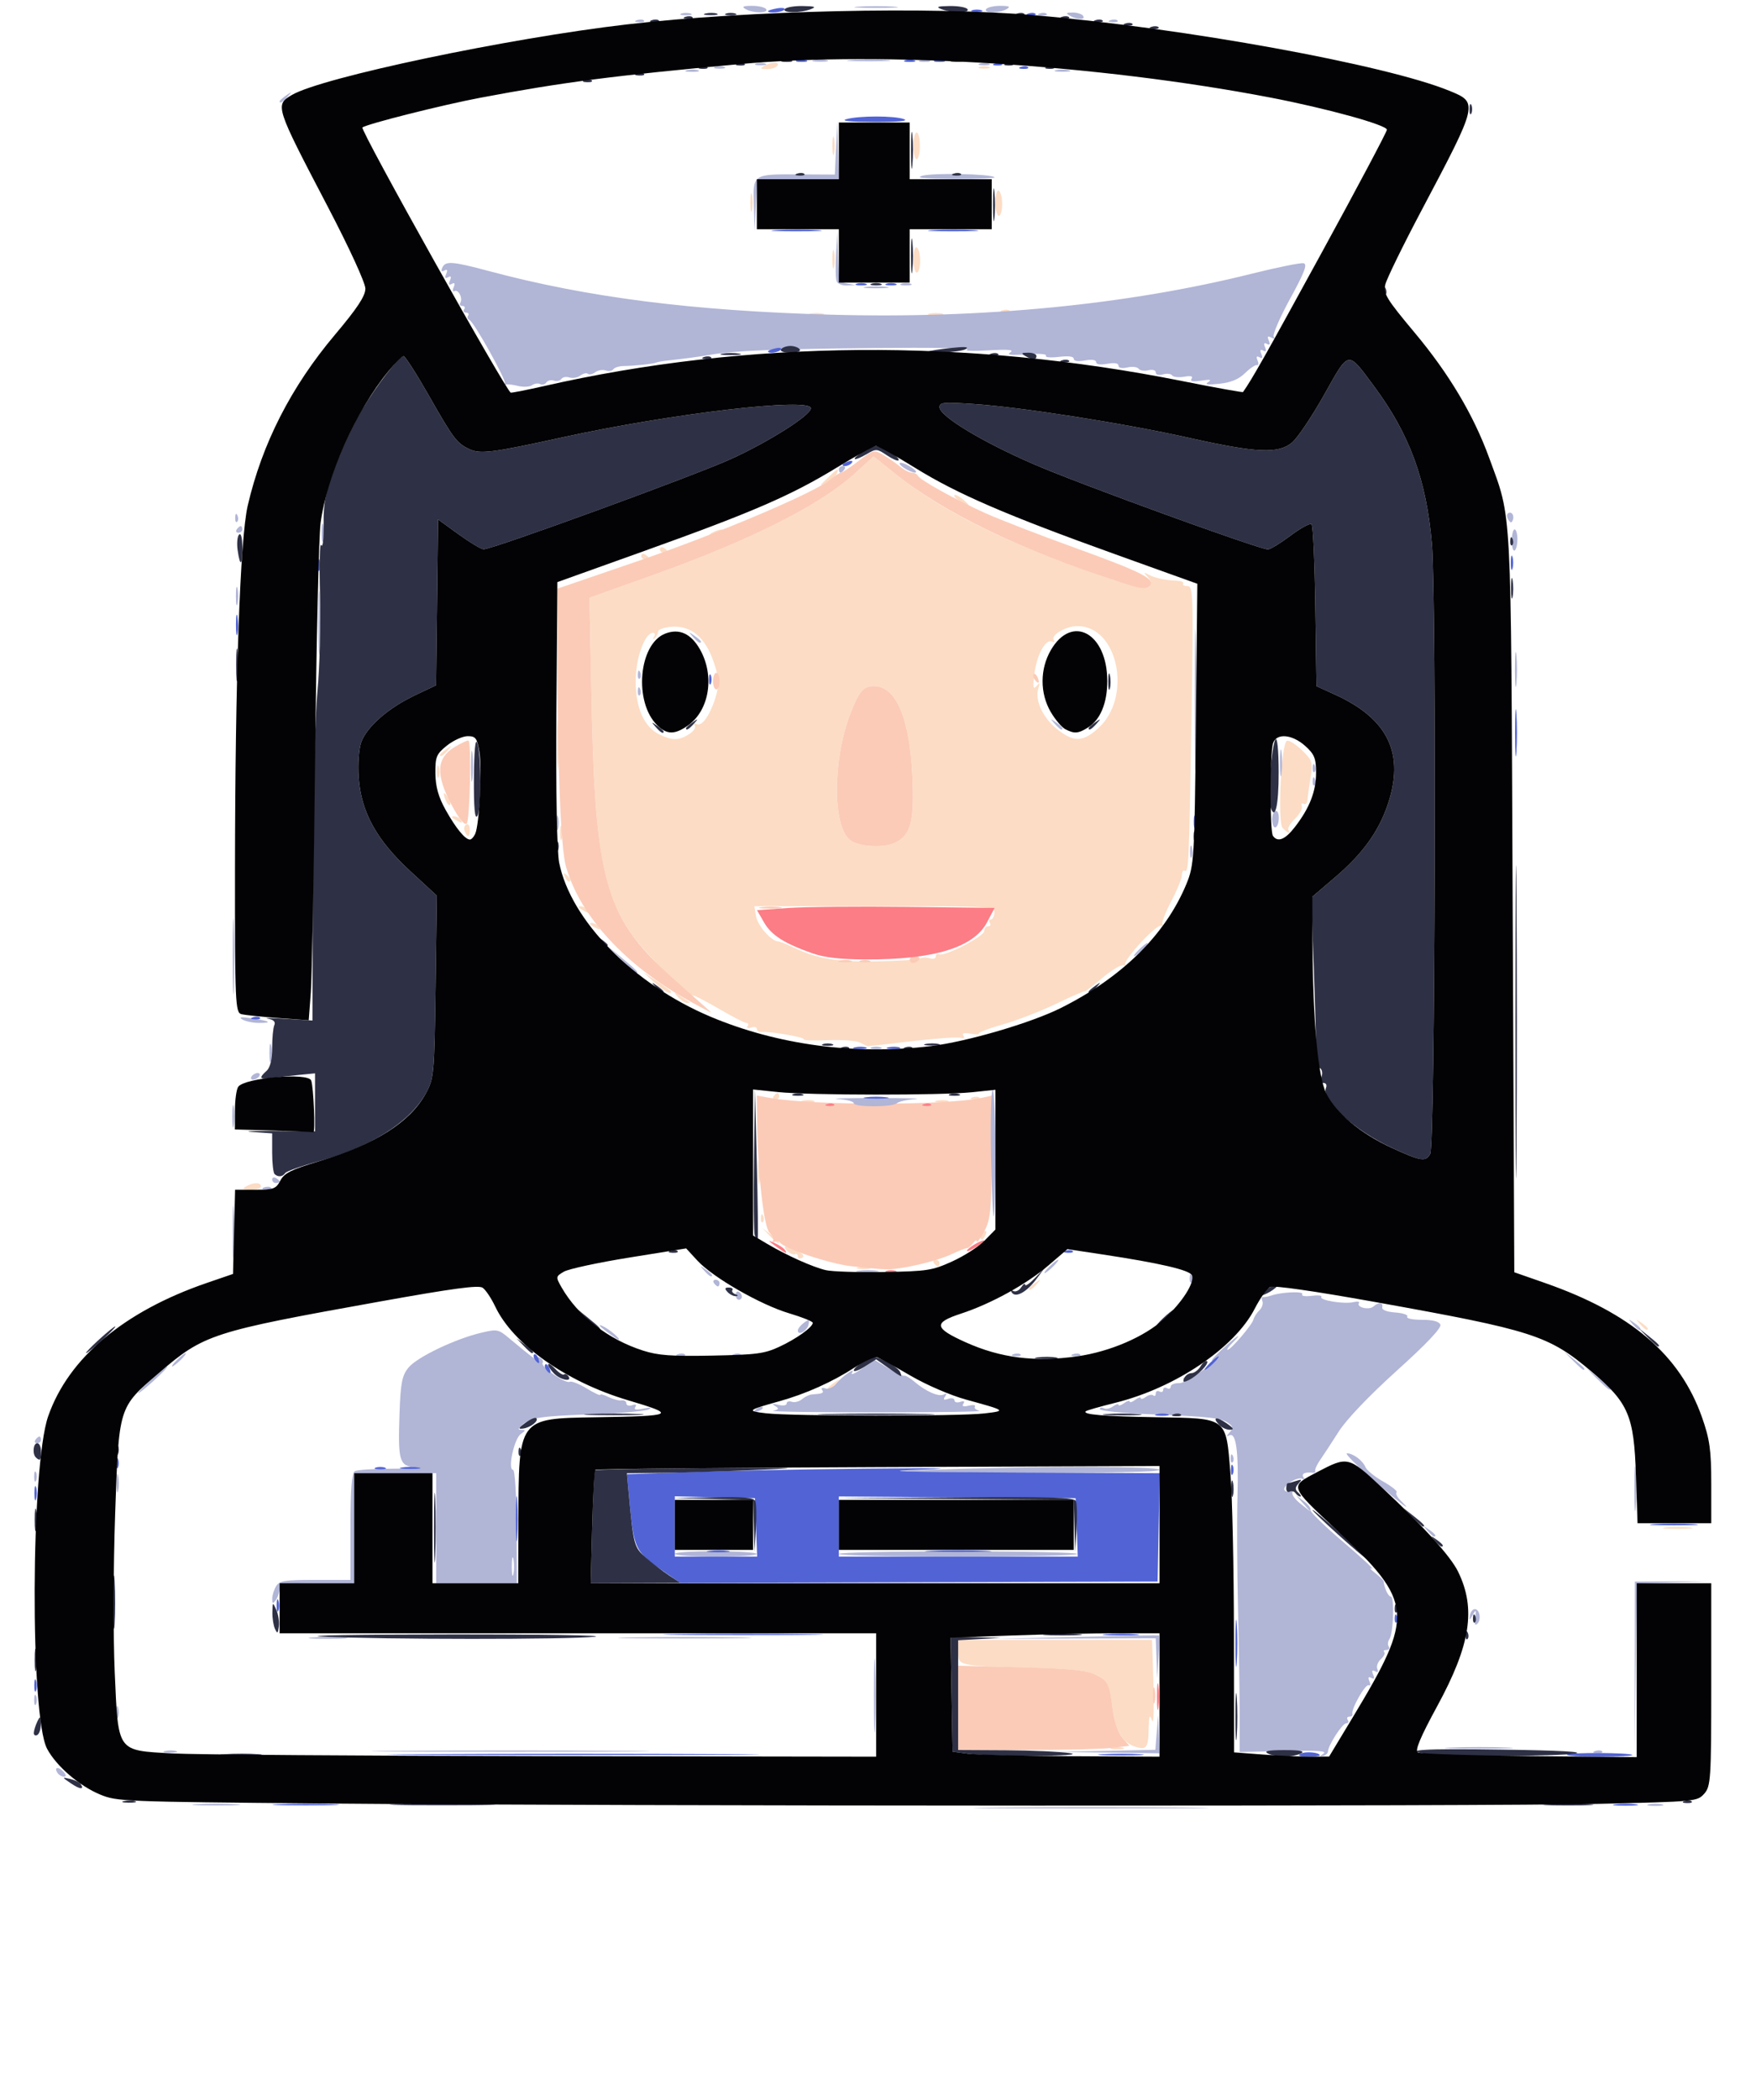 <svg width="1196.191" height="1429.841" xmlns="http://www.w3.org/2000/svg"><path style="fill:#fcdcc4;stroke-width:2.54" d="M757.509 1354.43c2.47-.643 5.9-.601 7.619.094 1.72.696-.303 1.223-4.493 1.171-4.19-.052-5.597-.62-3.126-1.265zm15.338-.94c-7.93-3-12.84-11.856-14.692-26.506-2.737-21.629-3.704-23.91-11.94-28.17-5.936-3.07-17.55-4.43-45.043-5.274-48.844-1.5-48.474-1.406-48.474-12.319v-8.84h132.064l.298 9.524c1.261 40.248 1.107 56.857-.478 51.428-1.394-4.775-1.916-3.08-2.107 6.835-.28 14.653-1.532 16.383-9.628 13.321zm361.756-166.756c4.54-.563 11.968-.563 16.508 0 4.54.564.826 1.025-8.254 1.025s-12.793-.461-8.254-1.025zm-290.84-23.56c0-4.888.524-6.888 1.162-4.444.64 2.445.64 6.445 0 8.89-.638 2.443-1.161.443-1.161-4.445zm-279.953-82.228c0-.528 2-2.528 4.444-4.445 4.028-3.159 4.118-3.069.959.96-3.318 4.23-5.403 5.575-5.403 3.485zm553.326-49.2c-3.159-4.028-3.069-4.118.96-.959 4.23 3.318 5.575 5.403 3.485 5.403-.527 0-2.527-2-4.444-4.444zm-416.184-26.99c0-.528 2-2.528 4.445-4.445 4.028-3.16 4.118-3.07.959.959-3.318 4.23-5.404 5.576-5.404 3.485zm-116.142-16.04c2.471-.644 5.9-.601 7.62.094 1.719.696-.303 1.223-4.493 1.171-4.19-.052-5.598-.62-3.127-1.265zm51.38-3.32c-.863-1.396-.359-2.539 1.12-2.539 1.48 0 2.69 1.143 2.69 2.54s-.504 2.54-1.12 2.54c-.616 0-1.826-1.143-2.69-2.54zm-92.698-5.079c0-1.561-.857-2.32-1.905-1.686-1.047.634-3.378-.441-5.18-2.39-4.078-4.412-1.162-4.415 6.793-.005 3.912 2.168 5.036 3.99 3.175 5.14-1.586.98-2.883.503-2.883-1.058zm-19.289-15.873-4.838-5.714 5.714 4.838c5.37 4.547 6.87 6.59 4.838 6.59-.481 0-3.053-2.57-5.714-5.714zm143.734.785c0-1.314 1.13-3.088 2.51-3.941 1.44-.89 1.866.13.998 2.39-1.688 4.4-3.508 5.204-3.508 1.551zM518.296 950.9c.122-2.958.723-3.56 1.534-1.534.734 1.833.644 4.024-.2 4.868-.844.844-1.444-.656-1.334-3.333zm-350.677-23.915c4.969-3.211 10.159-3.211 10.159 0 0 1.397-3.143 2.522-6.984 2.5-5.443-.03-6.144-.581-3.175-2.5zm348.724-11.428c.015-8.381.488-11.504 1.053-6.94.565 4.566.554 11.423-.026 15.239-.58 3.816-1.042.082-1.027-8.3zm30.372-53.824c2.471-.644 5.9-.601 7.62.094 1.719.696-.303 1.223-4.494 1.171-4.19-.052-5.597-.62-3.126-1.265zm91.429 0c2.47-.644 5.9-.601 7.619.094 1.72.696-.303 1.223-4.493 1.171-4.19-.052-5.597-.62-3.126-1.265zm-111.16-3.32c.863-1.396 2.074-2.539 2.69-2.539.616 0 1.12 1.143 1.12 2.54s-1.21 2.54-2.69 2.54-1.983-1.143-1.12-2.54zm135.397.806c1.833-.734 4.024-.644 4.868.2.844.844-.656 1.444-3.334 1.334-2.958-.122-3.56-.724-1.534-1.535zm-76.486-41.72c-2.52-1.466-12.415-2.289-21.989-1.828-9.573.46-16.962.125-16.419-.746.946-1.517-22.17-5.968-28.757-5.537-1.746.114-3.174-.93-3.174-2.322 0-1.39-1.774-1.848-3.942-1.017-2.26.868-3.28.442-2.39-.998.854-1.38.519-2.51-.744-2.51s-9.616-4.802-18.562-10.67c-8.947-5.87-17.024-10.475-17.95-10.234-2.916.76-32.817-32.656-41.308-46.164-20.83-33.134-25.738-66.066-27.856-186.9l-1.224-69.842 41.115-16.392c68.397-27.27 115.766-53.854 139.921-78.525l12.457-12.724 14.21 12.747c27.997 25.114 64.455 46.613 114.527 67.536 42.216 17.641 55.87 22.027 58.957 18.94 2.034-2.034 1.822-3.994-.78-7.2-3.112-3.834-3.081-4.104.235-2.086 4.291 2.612 11.334 4.326 19.44 4.732 3.01.15 4.942 1.13 4.295 2.179-.648 1.047.713 1.904 3.024 1.904 3.864 0 4.078 8.106 2.664 100.953-1.702 111.832-1.93 117.485-4.66 115.798-1.048-.648-1.906.89-1.908 3.417 0 2.527-3.335 11.64-7.41 20.253-4.074 8.612-6.644 16.422-5.712 17.355.933.932.477 1.314-1.014.849-3.49-1.09-26.71 27.236-24.418 29.787.952 1.06.493 1.222-1.02.361-1.514-.86-8.085 3.473-14.604 9.63-6.518 6.158-11.851 10.726-11.851 10.152 0-.573-8.677 3.638-19.282 9.358-10.605 5.72-27.183 12.905-36.838 15.967-9.656 3.061-16.94 6.183-16.186 6.936.754.754-1.696.784-5.444.068-4.677-.894-6.257-.4-5.036 1.576 1.094 1.77.438 2.364-1.704 1.542-1.916-.735-16.891.42-33.278 2.569-16.387 2.148-30.021 3.87-30.299 3.828-.278-.042-2.566-1.276-5.086-2.742zm40.707-64.05c1.53-.945 4.598-1.021 6.82-.169 2.268.87 4.038.252 4.038-1.411 0-1.629.99-2.35 2.2-1.602 3.412 2.108 30.816-13.684 30.816-17.758 0-1.99 1.21-3.62 2.69-3.62s1.983-1.142 1.12-2.539c-.864-1.397-.603-2.54.58-2.54 1.181 0 2.32-2.285 2.531-5.079.375-4.982-1.183-5.08-81.56-5.08h-81.941l1.12 7.633c1.038 7.072 10.308 18.896 15.008 19.14 1.122.06 5.944 2.187 10.715 4.729 16.011 8.528 28.928 10.932 56.251 10.47 14.757-.25 28.083-1.229 29.612-2.174zm-16.937-88.126c10.796-5.779 13.29-16.41 11.867-50.575-1.843-44.213-11.152-68.715-26.108-68.715-7.29 0-10.29 3.895-16.18 21.014-12.2 35.465-12.164 86.331.07 96.446 5.983 4.947 22.65 5.951 30.35 1.83zm-140.346-82.639c3.128-2.19 4.92-5.224 3.982-6.741-.994-1.608-.529-2.032 1.116-1.015 3.692 2.282 9.5-7.01 13.236-21.173 2.514-9.53 2.275-13.68-1.51-26.183-5.691-18.795-15.425-27.863-28.717-26.75-5.045.421-9.172 2.1-9.172 3.73 0 1.629-1.04 3.915-2.312 5.079-1.343 1.23-1.546.786-.485-1.059 1.005-1.746.747-3.174-.573-3.174-5.66 0-11.868 19.264-11.868 36.825 0 20.524 5.753 34.946 16.207 40.627 8.688 4.722 13.17 4.685 20.096-.166zm278.644-4.424c23.616-23.616 13.862-77.942-13.995-77.942-7.982 0-18.48 6.969-16.158 10.725.954 1.544.536 2.036-.95 1.118-4.326-2.674-10.463 9.462-12.171 24.069-1.228 10.494-.927 12.74 1.312 9.803 2.365-3.103 2.603-2.743 1.283 1.944-2.485 8.826 3.184 22.362 12.96 30.945 11.284 9.908 17.293 9.765 27.719-.662zM461.898 782.857c-3.224-4.111-3.104-4.165 1.594-.718 2.794 2.049 5.556 4.049 6.138 4.444.582.395-.135.719-1.594.719s-4.22-2-6.138-4.445zm-16.184-11.269-7.619-7.804 9.524 6.98c5.238 3.84 9.524 7.418 9.524 7.95 0 2.73-4.616-.148-11.429-7.126zm-41.904-42.7c-2.29-1.478-2.603-2.477-.785-2.5 1.663-.02 3.73 1.104 4.594 2.5 1.949 3.154 1.07 3.154-3.81 0zm-7.62-12.698c-2.288-1.479-2.602-2.477-.784-2.5 1.663-.02 3.73 1.104 4.594 2.5 1.949 3.154 1.07 3.154-3.81 0zm-11.265-24.652c-1.378-3.62-1.086-3.911 1.422-1.422 1.736 1.723 2.516 3.772 1.734 4.554-.782.782-2.202-.627-3.156-3.132zm-3.383-33.76c0-4.89.522-6.89 1.161-4.445.639 2.445.639 6.445 0 8.89-.639 2.444-1.161.444-1.161-4.445zm-64.969-1.189c-.787-2.05-.338-4.403.998-5.229 1.336-.826 2.429.852 2.429 3.728 0 6.132-1.412 6.751-3.427 1.501zm557.16-2.522c-3.58-4.314-1.012-63.986 2.857-66.378 1.255-.775 5.806 2.365 10.115 6.978 7.315 7.83 7.715 9.233 6.027 21.146-.994 7.017-1.939 14.675-2.1 17.016-.16 2.342-1.338 3.612-2.617 2.822-1.278-.79-1.83.048-1.224 1.863.605 1.816-1.511 6.119-4.703 9.562-3.191 3.444-5.185 7.26-4.43 8.482 2.227 3.602-.584 2.535-3.925-1.49zm-563.892-6.448c-2.289-1.48-2.602-2.477-.785-2.5 1.664-.021 3.732 1.103 4.595 2.5 1.949 3.153 1.07 3.153-3.81 0zm-6.035-14.066c-2.45-6.387-1.728-8.035 1.266-2.886 1.482 2.549 2.16 5.17 1.506 5.823-.654.654-1.901-.668-2.772-2.937zm75.576-43.077c.005-16.762.416-23.288.914-14.503.497 8.784.493 22.499-.01 30.476s-.91.79-.905-15.973zm-81.744 20.318c.052-4.19.621-5.598 1.265-3.127.644 2.471.601 5.9-.094 7.62-.696 1.719-1.223-.303-1.17-4.493zm2.045-12.388c0-.527 2-2.527 4.444-4.444 4.028-3.16 4.118-3.07.959.959-3.318 4.23-5.403 5.575-5.403 3.485zm137.142-151.572c0-1.479 1.143-1.983 2.54-1.12 1.397.864 2.54 2.074 2.54 2.69 0 .616-1.143 1.12-2.54 1.12s-2.54-1.21-2.54-2.69zm12.699-5.08c0-1.478 1.143-1.982 2.54-1.12 1.396.864 2.54 2.075 2.54 2.69 0 .616-1.144 1.12-2.54 1.12-1.397 0-2.54-1.21-2.54-2.69zm35.555-12.548c2.096-1.354 4.953-2.462 6.35-2.462 1.396 0 .825 1.108-1.27 2.462-2.095 1.354-4.953 2.462-6.35 2.462-1.396 0-.825-1.108 1.27-2.462zm168.744-23.919c-2.71-1.981-4.356-4.12-3.66-4.752.696-.632 3.466.989 6.154 3.602 5.784 5.622 4.458 6.233-2.494 1.15zm-90.206-17.652c6.875-7.462 8.232-8.192 6.413-3.453-.682 1.776-3.788 4.783-6.904 6.683-5.403 3.294-5.38 3.144.491-3.23zm-11.87-125.259c2.444-.638 6.444-.638 8.888 0 2.444.64.444 1.162-4.444 1.162-4.89 0-6.89-.523-4.445-1.162zm81.269 0c2.444-.638 6.444-.638 8.889 0 2.444.64.444 1.162-4.445 1.162s-6.889-.523-4.444-1.162zm49.682-2.524c1.834-.733 4.024-.643 4.868.2.844.845-.656 1.445-3.333 1.335-2.959-.122-3.56-.724-1.535-1.535zm-115.657-38.9c0-6.285.495-8.857 1.1-5.714.606 3.143.606 8.286 0 11.429-.605 3.143-1.1.571-1.1-5.715zm55.181-.15c0-5.67 1.029-9.672 2.286-8.895 1.257.776 2.286 5.415 2.286 10.308s-1.029 8.896-2.286 8.896c-1.257 0-2.286-4.639-2.286-10.308zm-111.054-43.024c0-6.286.495-8.857 1.1-5.714.606 3.142.606 8.285 0 11.428-.605 3.143-1.1.572-1.1-5.714zm166.927-.15c0-5.67 1.029-9.673 2.286-8.896 1.257.777 2.286 5.416 2.286 10.309 0 4.892-1.029 8.896-2.286 8.896-1.257 0-2.286-4.64-2.286-10.31zm-111.054-43.025c0-6.286.495-8.857 1.1-5.714.606 3.143.606 8.286 0 11.428-.605 3.143-1.1.572-1.1-5.714zm55.181 0c0-5.587.987-10.159 2.194-10.159 1.206 0 2.193 4.572 2.193 10.16 0 5.586-.987 10.158-2.193 10.158-1.207 0-2.194-4.572-2.194-10.159zM520.635 73.651c5.003-3.234 10.887-3.234 8.889 0-.863 1.397-4.074 2.522-7.134 2.5-4.524-.031-4.852-.499-1.755-2.5zm146.667.857c1.746-.704 4.603-.704 6.349 0 1.746.705.317 1.281-3.175 1.281s-4.92-.576-3.174-1.28z" transform="matrix(1 0 0 .894 0 -21.028)"/><path style="fill:#fbcbb7;stroke-width:2.54" d="M652.698 1324.093v-32.097l42.541 1.228c32.66.943 44.417 2.198 50.614 5.403 8.926 4.616 9.82 6.636 12.2 27.591.933 8.204 3.739 17.134 6.48 20.618l4.833 6.146-11.704 1.604c-6.437.883-32.688 1.605-58.334 1.605h-46.63zm132.704-9.807c.029-5.588.549-7.574 1.156-4.415.608 3.159.585 7.73-.051 10.159-.636 2.428-1.133-.157-1.105-5.744zM579.716 987.772c-14.92-1.94-46.642-13.839-48.504-18.193-.469-1.095-2.183-1.23-3.81-.299-1.627.931-2.098.745-1.047-.413 1.05-1.158.081-4.127-2.154-6.597-4.054-4.478-8.261-47.995-8.535-88.267l-.11-16.156 9.523 1.854c29.863 5.812 120.577 5.665 144.08-.233l6.397-1.606-.086 46.625c-.076 40.768-.703 47.9-4.994 56.783-2.699 5.587-4.963 9.016-5.032 7.619-.069-1.397-1.208-.825-2.533 1.27-1.324 2.095-3.307 3.857-4.406 3.916-1.098.058-5.653 2.058-10.123 4.443-10.623 5.67-35.33 12.044-45.106 11.636-4.246-.177-14.848-1.249-23.56-2.382zm-11.515-123.275c-.844-.844-3.034-.934-4.868-.2-2.026.81-1.424 1.412 1.535 1.534 2.677.11 4.177-.49 3.333-1.334zm66.032 0c-.844-.844-3.035-.934-4.868-.2-2.026.81-1.424 1.412 1.535 1.534 2.677.11 4.177-.49 3.333-1.334zM470.67 786.472c-44.324-27.19-75.69-65.221-85.193-103.297-3.56-14.266-5.795-78.274-5.795-165.998v-45.362l54.697-20.943c54.295-20.789 120.47-52.132 131.228-62.155 3.085-2.874 6.332-5.225 7.215-5.225.884 0 6.279-3.998 11.987-8.885 10.116-8.658 10.545-8.776 16.847-4.647 3.557 2.33 8.711 6.328 11.455 8.885 2.744 2.556 6.392 4.647 8.108 4.647 1.715 0 3.5.995 3.965 2.211 1.234 3.223 26.031 18.59 46.561 28.853 9.778 4.889 37.028 16.66 60.555 26.158 46.05 18.59 55.734 24.189 50.7 29.31-2.372 2.415-6.505 1.82-19.047-2.743-69.284-25.205-120.621-52.902-154.671-83.445l-14.21-12.747-12.457 12.724c-24.155 24.671-71.524 51.255-139.921 78.525L401.58 478.73l1.224 69.841c2.642 150.724 8.886 174.138 59.768 224.127 12.44 12.223 22.308 22.135 21.928 22.028-.38-.107-6.603-3.82-13.829-8.254zm101.44-31.407c2.472-.643 5.9-.601 7.62.095 1.72.695-.302 1.222-4.493 1.17-4.19-.051-5.597-.62-3.126-1.264zm13.92.078c1.747-.704 4.604-.704 6.35 0 1.746.705.317 1.281-3.175 1.281s-4.92-.576-3.174-1.28zm33.652-.857c0-1.397 1.781-2.54 3.959-2.54s3.253 1.143 2.39 2.54-2.645 2.54-3.96 2.54c-1.314 0-2.39-1.143-2.39-2.54zm-100.918-39.918c3.86-.584 9.575-.568 12.699.035 3.123.602-.035 1.08-7.02 1.06-6.984-.02-9.54-.511-5.679-1.095zm60.549-50.876c-12.234-10.115-12.27-60.981-.07-96.446 5.89-17.12 8.89-21.014 16.18-21.014 14.956 0 24.265 24.502 26.108 68.715 1.424 34.166-1.07 44.796-11.867 50.575-7.702 4.121-24.368 3.117-30.351-1.83zm-271.857-27.368c-10.79-22.837-10.17-35.4 2.153-43.68 4.762-3.198 9.06-5.415 9.55-4.925 2.107 2.107.947 61.009-1.245 63.2-1.532 1.533-5.365-3.817-10.458-14.595zm178.257-93.902c0-3.492 1-6.349 2.223-6.349 1.222 0 2.222 2.857 2.222 6.35 0 3.491-1 6.348-2.222 6.348-1.223 0-2.223-2.857-2.223-6.349zm218.944-1.439c-.921-1.49-1.13-3.253-.464-3.919.666-.665 1.887.554 2.714 2.709 1.717 4.475.254 5.262-2.25 1.21z" transform="matrix(1 0 0 .894 0 -21.028)"/><path style="fill:#b1b5d6;stroke-width:2.54" d="M678.908 1400.002c36.066-.398 94.351-.398 129.524 0 35.172.399 5.663.724-65.575.723-71.238 0-100.015-.326-63.95-.723zm-544.94-2.51c7.334-.512 19.334-.512 26.667 0 7.333.514 1.333.934-13.333.934-14.667 0-20.667-.42-13.334-.933zm989.207.122c2.444-.638 6.444-.638 8.889 0 2.444.64.444 1.162-4.445 1.162s-6.889-.523-4.444-1.162zM39.26 1373.8c-2.734-4.422.38-5.359 3.863-1.162 2.003 2.414 2.196 3.87.511 3.87-1.485 0-3.454-1.218-4.374-2.708zm862.326-14.874c2.78-1.994-4.424-2.522-26.666-1.956l-30.476.777v-28.08c0-15.443-.504-52.079-1.12-81.412-.614-29.333-.773-67.738-.35-85.344.833-34.815-.936-49.123-5.721-46.254-1.948 1.168-1.866.418.238-2.18 2.608-3.222 2.512-4.536-.514-7.048-4.98-4.132-11.821-5.023-52.85-6.877-19.207-.869-34.922-2.63-34.922-3.913 0-1.284 1.193-1.597 2.651-.696 1.458.9 4.316.257 6.35-1.431 2.034-1.688 3.698-2.218 3.698-1.178s1.714.47 3.81-1.27c2.095-1.738 3.809-2.31 3.809-1.27 0 1.041 1.714.47 3.81-1.27 2.095-1.738 3.809-2.31 3.809-1.269 0 1.04 1.534.619 3.408-.937 1.875-1.556 4.16-2.077 5.08-1.157.919.919 1.67.27 1.67-1.442s1.144-2.407 2.54-1.543c1.397.863 2.54.291 2.54-1.27 0-1.562 1.143-2.133 2.54-1.27s2.54.36 2.54-1.12 2.353-2.69 5.229-2.69 4.53-1.13 3.677-2.51c-.853-1.381-.063-1.963 1.755-1.294 1.819.669 7.878-2.905 13.465-7.941 5.588-5.037 7.873-7.651 5.08-5.81-2.794 1.84-.562-1.457 4.96-7.327 9.94-10.569 16.591-15.376 7.738-5.594-2.528 2.794-3.944 5.08-3.147 5.08 2.216 0 16.699-18.905 17.595-22.967.435-1.968 2.285-5.182 4.11-7.142 1.827-1.96 2.726-5.115 1.997-7.014-.728-1.898-.508-3.284.489-3.079.997.205 3.528-.302 5.623-1.126 6.815-2.683 22.554-3.412 21.048-.975-.823 1.332 1.948 1.851 6.393 1.199 4.316-.634 7.303-.274 6.64.8-1.594 2.578 15.373 5.69 21.826 4.003 2.779-.726 4.486-.404 3.793.716-1.972 3.192 6.871 5.584 9.804 2.652 3.592-3.592 6.821-3.298 6.051.552-.397 1.987 2.946 3.47 8.942 3.966 5.268.435 8.915 1.863 8.105 3.174-.834 1.348 3.437 2.383 9.833 2.383 7.566 0 11.778 1.226 12.729 3.706.92 2.398-9.505 14.717-29.57 34.94-18.824 18.972-34.395 37.21-39.66 46.453-4.769 8.37-10.452 18.076-12.629 21.568-2.177 3.492-3.704 7.206-3.394 8.254.31 1.048-.292 1.77-1.34 1.604-5.325-.84-8.36.615-6.741 3.233 1.016 1.645.706 2.249-.706 1.376-3.34-2.064-14.008 5.522-12.102 8.605.818 1.324 2.728 1.641 4.244.704 1.516-.937 2.044-.55 1.173.86-.871 1.409 1.515 5.3 5.303 8.646l6.888 6.083-5.061-6.349-5.061-6.35 5.654 4.785c3.11 2.63 5.118 5.651 4.463 6.712-.656 1.061 9.37 11.998 22.282 24.304 12.91 12.306 21.76 21.484 19.664 20.395-2.095-1.088-1.188.332 2.016 3.156 3.205 2.825 5.876 5.743 5.937 6.485.424 5.144 3.143 11.624 4.878 11.624 2.609 0 1.781 28.078-.954 32.381-1.11 1.746-1.311 4.317-.448 5.714.863 1.397.169 2.54-1.543 2.54s-2.406.707-1.541 1.572c.865.865-.153 3.298-2.263 5.407-2.109 2.11-3.21 5.461-2.447 7.449.879 2.29.31 2.948-1.556 1.795-1.983-1.225-2.397-.397-1.27 2.54 1.127 2.937.713 3.765-1.27 2.54-1.982-1.226-2.396-.398-1.27 2.54.92 2.396.703 3.758-.483 3.025-2.218-1.37-12.256 18.464-11.12 21.97.35 1.075-.574 1.956-2.054 1.956-1.479 0-1.983 1.142-1.12 2.54.864 1.396.383 2.539-1.068 2.539-2.608 0-12.279 16.737-12.437 21.524-.045 1.362-1.596 2.877-3.447 3.368-2.241.594-2.093-.02.444-1.84zm-789.158-1.955c2.471-.644 5.9-.601 7.62.094 1.719.696-.303 1.223-4.493 1.171-4.19-.052-5.598-.62-3.127-1.265zm158.682-.143c42.254-.391 111.397-.391 153.65 0 42.255.39 7.683.71-76.824.71-84.508 0-119.08-.32-76.826-.71zm324.224-42.541c.003-25.143.383-35.085.845-22.094.462 12.991.46 33.563-.005 45.714-.465 12.152-.843 1.523-.84-23.62zm158.186 42.547 33.52-.788.93-13.26.93-13.261.47 14.603.47 14.603-34.92-.554-34.92-.555zm332.987.162c1.833-.733 4.024-.643 4.868.2.844.844-.656 1.445-3.334 1.334-2.958-.121-3.56-.723-1.534-1.534zm27.079-64.297.064-64.762 25.396-.133 25.397-.133-24.719.857-24.72.856-.741 64.039-.742 64.038.064-64.761zm-124.9 61.603c10.89-.478 28.033-.475 38.096.01 10.063.48 1.154.87-19.799.867-20.952 0-29.186-.397-18.296-.874zm-909.462-27.317c.052-4.19.621-5.597 1.265-3.126.644 2.47.602 5.9-.094 7.619-.696 1.72-1.222-.302-1.17-4.493zm-55.967-8.889c0-3.492.577-4.92 1.281-3.174.705 1.746.705 4.603 0 6.349-.704 1.746-1.28.317-1.28-3.175zm764.536-31.746-.487-15.238-53.97.195-53.972.194 54.603-1.464c30.032-.806 54.947-1.311 55.367-1.124.42.187.355 7.616-.145 16.508l-.91 16.167-.486-15.238zm-575.096-15.828c5.937-.534 15.651-.534 21.588 0 5.936.535 1.08.973-10.794.973-11.873 0-16.73-.438-10.794-.973zm217.299-.04c20.688-.428 53.831-.427 73.65 0 19.82.428 2.893.778-37.615.777-40.508 0-56.724-.352-36.035-.78zm574.798-15.05c.858-6.224.65-6.503-1.564-2.098-2.174 4.325-2.462 4.399-1.94.5.338-2.517 1.757-4.722 3.153-4.898 3.47-.437 4.87 8.164 1.824 11.21-1.59 1.59-2.112-.08-1.473-4.715zm-819.36-14.328c-.02-2.537 1.145-6.822 2.59-9.524 2.316-4.326 5.501-4.913 26.668-4.913h24.037v-40.485c0-28.205.903-41.043 2.976-42.324 1.636-1.011 13.35-1.856 26.032-1.877 12.68-.02 19.345-.475 14.81-1.01-10.548-1.245-11.507-5.022-10.397-40.928.726-23.469 1.711-29.089 6.153-35.103 5.87-7.95 31.653-21.763 49.38-26.455 11.081-2.933 11.775-2.778 19.326 4.316 15.2 14.282 22.177 20.017 20.06 16.49-1.462-2.437-1.199-2.985.833-1.73 1.635 1.011 2.395 2.775 1.687 3.92-1.637 2.648 15.757 16.068 18.572 14.328 1.155-.714 6.292 1.55 11.414 5.03 5.122 3.481 9.313 5.676 9.313 4.878s2.571-.028 5.714 1.711c3.143 1.74 7.143 2.872 8.89 2.518 1.745-.354 3.174.671 3.174 2.279 0 1.607 1.773 2.242 3.941 1.41 2.536-.973 3.307-.486 2.161 1.368-1.251 2.025.407 2.384 5.582 1.206 4.815-1.095 6.045-.89 3.554.596-2.095 1.25-18.667 2.884-36.826 3.634-37.286 1.538-43.818 2.609-49.291 8.082-3.178 3.178-3.23 3.86-.291 3.86 2.687 0 2.512.785-.71 3.175-4.528 3.36-9.167 27.298-5.29 27.307 1.237 0 2.33 19.432 2.427 43.175l.179 43.169h-54.96v-83.81H241.27v83.81h-25.397c-22.48 0-25.401.51-25.436 4.444-.021 2.445-1.146 6.16-2.5 8.254-2.086 3.228-2.468 3.105-2.501-.801zm164.294-30.31c-.605-3.143-1.1-.571-1.1 5.715 0 6.285.495 8.857 1.1 5.714.605-3.143.605-8.286 0-11.429zm109.954-3.998c0-1.151 12.571-2.038 27.936-1.97 15.365.067 27.937 1.01 27.937 2.093 0 1.084-12.572 1.97-27.937 1.97-15.365 0-27.936-.941-27.936-2.093zm111.746.104c0-1.095 36.571-1.99 81.27-1.99 44.698 0 81.27.895 81.27 1.99 0 1.094-36.572 1.99-81.27 1.99-44.699 0-81.27-.896-81.27-1.99zm400.946-17.693c-3.16-4.028-3.07-4.118.958-.959 4.23 3.318 5.576 5.403 3.486 5.403-.527 0-2.527-2-4.444-4.444zm140.956-32.381c.01-15.365.424-21.323.93-13.24.505 8.082.5 20.654-.01 27.936-.512 7.282-.925.67-.92-14.696zm-178.011-6.423c-11.479-11.134-19.479-20.207-17.778-20.163 4.341.113 10.725 5.464 12.653 10.605.894 2.384 6.36 7.324 12.146 10.977 5.786 3.652 9.838 7.322 9.005 8.156-.834.833.378 3.608 2.693 6.166 9.56 10.563.843 3.233-18.72-15.741zm-855.898 2.614c0-6.286.495-8.858 1.1-5.715.606 3.143.606 8.286 0 11.429-.605 3.143-1.1.571-1.1-5.715zm-56.164-5.08c0-3.492.577-4.92 1.281-3.175.705 1.747.705 4.604 0 6.35-.704 1.746-1.28.317-1.28-3.175zm611.663-5.212c75.106-2.811 154.92-2.742 154.92.133 0 1.658-35.039 2.38-100.952 2.082-86.343-.39-94.153-.711-53.968-2.215zm203.375-8.968c.122-2.958.723-3.56 1.534-1.534.734 1.833.644 4.024-.2 4.868-.844.844-1.444-.656-1.334-3.334zM24.127 1120c.863-1.397 2.074-2.54 2.69-2.54.616 0 1.12 1.143 1.12 2.54s-1.21 2.54-2.69 2.54-1.983-1.143-1.12-2.54zm490.751-23.172c1.723-1.736 3.772-2.516 4.554-1.734.782.782-.627 2.202-3.132 3.155-3.62 1.379-3.911 1.087-1.422-1.421zm11.84 1.033c3.92-1.004 4.155-1.687 1.27-3.681-2.547-1.76-1.936-1.997 2.17-.842 3.284.924 5.715.488 5.715-1.024 0-1.447 1.567-2.03 3.482-1.294 1.915.734 5.058-.159 6.984-1.985 1.926-1.826 4.93-3.435 6.677-3.575 7.372-.59 8.474-1.144 7.002-3.526-.866-1.401.074-1.887 2.126-1.1 2.023.777 5.225-.665 7.116-3.203 4.749-6.374 14.162-13.66 11.11-8.599-1.205 2 1.785.603 6.645-3.104l8.837-6.74 9.333 6.341c5.133 3.488 9.985 6.028 10.78 5.645.797-.384 3.959 1.696 7.027 4.621 7.886 7.518 16.618 11.73 19.993 9.644 1.897-1.172 2.17-.632.8 1.584-1.51 2.443-.92 2.92 2.148 1.742 2.327-.893 4.226-.394 4.226 1.11 0 1.503 1.773 2.051 3.941 1.22 2.556-.981 3.309-.49 2.143 1.398-1.224 1.98-.046 2.452 3.68 1.477 3.015-.788 4.894-.483 4.176.678-.717 1.16.71 2.636 3.172 3.278 2.461.642-29.24 1.167-70.446 1.167s-72.754-.554-70.107-1.232zm-423.86-23.575c5.455-5.588 10.49-10.159 11.189-10.159.698 0-3.194 4.571-8.65 10.159-5.456 5.587-10.491 10.159-11.19 10.159-.698 0 3.194-4.572 8.65-10.16zm985.236-.635-7.459-8.254 8.254 7.46c4.54 4.102 8.254 7.816 8.254 8.253 0 1.962-2.096.235-9.049-7.46zm-16.54-13.968-6.157-6.985 6.984 6.157c6.528 5.755 8.149 7.812 6.157 7.812-.455 0-3.598-3.143-6.984-6.984zm-950.92-.635c2.53-2.794 5.17-5.08 5.868-5.08.698 0-.8 2.286-3.327 5.08-2.529 2.793-5.169 5.079-5.867 5.079-.698 0 .799-2.286 3.327-5.08zm341.112-4.275c1.833-.734 4.024-.643 4.868.2.844.844-.656 1.445-3.334 1.334-2.958-.122-3.56-.723-1.534-1.534zm38.095 0c1.834-.734 4.024-.643 4.868.2.844.844-.656 1.445-3.333 1.334-2.959-.122-3.56-.723-1.535-1.534zm190.477 0c1.833-.734 4.023-.643 4.867.2.844.844-.656 1.445-3.333 1.334-2.959-.122-3.56-.723-1.534-1.534zm40.634 0c1.834-.734 4.024-.643 4.868.2.844.844-.656 1.445-3.333 1.334-2.959-.122-3.56-.723-1.535-1.534zm-318.254-17.63c-4.566-3.886-5.5-5.43-2.33-3.856 4.655 2.312 13.387 10.672 10.895 10.431-.52-.05-4.374-3.009-8.565-6.575zm130.794-.43c0-1.342 1.846-3.972 4.103-5.845 3.549-2.946 3.977-2.76 3.174 1.383-.956 4.937-7.277 8.812-7.277 4.462zm568.565-4.967c-3.159-4.028-3.07-4.118.959-.959 4.23 3.318 5.576 5.403 3.486 5.403-.528 0-2.528-2-4.445-4.444zm-610.893-22.11c0-2.034.952-3.11 2.116-2.39 1.164.72 2.117 2.383 2.117 3.698 0 1.314-.953 2.39-2.117 2.39-1.164 0-2.116-1.665-2.116-3.698zm-14.815-9.001c-.863-1.397-.36-2.54 1.12-2.54s2.69 1.143 2.69 2.54-.504 2.54-1.12 2.54c-.616 0-1.826-1.143-2.69-2.54zm324.01-4.021c.122-2.959.724-3.56 1.535-1.535.733 1.834.643 4.024-.2 4.868-.845.844-1.445-.656-1.335-3.333zm-330.683-5.503c-3.159-4.028-3.07-4.118.959-.959 2.444 1.917 4.444 3.917 4.444 4.445 0 2.09-2.085.745-5.403-3.486zM158.447 961.27c.004-18.159.41-25.254.899-15.768.49 9.487.486 24.344-.008 33.016-.494 8.672-.895.91-.89-17.248zm426.35 29.923c3.86-.583 9.575-.568 12.698.035 3.124.603-.035 1.08-7.019 1.061-6.984-.02-9.54-.512-5.68-1.096zm130.124-3.256c2.528-2.794 5.168-5.08 5.866-5.08.699 0-.798 2.286-3.327 5.08-2.528 2.793-5.168 5.079-5.866 5.079-.699 0 .798-2.286 3.327-5.08zm-39.894-86.352c-.408-26.542.116-48.256 1.164-48.254 1.047.002 1.904 21.717 1.904 48.256 0 26.54-.523 48.254-1.163 48.254s-1.497-21.715-1.905-48.256zM179.84 927.788c1.834-.734 4.024-.643 4.868.2.844.844-.656 1.444-3.333 1.334-2.959-.122-3.56-.723-1.535-1.534zm5.556-6.034c0-1.48 1.143-1.983 2.54-1.12 1.396.863 2.54 2.074 2.54 2.69 0 .615-1.144 1.12-2.54 1.12-1.397 0-2.54-1.21-2.54-2.69zM158.22 873.65c0-7.683.476-10.826 1.058-6.984.582 3.841.582 10.127 0 13.968-.582 3.841-1.058.698-1.058-6.984zm423.366-10.013c0-1.316-4.857-2.745-10.793-3.174-5.937-.43 5.777-.781 26.031-.781 20.254 0 32.254.362 26.667.804-5.587.443-11.244 1.871-12.571 3.175-3.16 3.103-29.334 3.082-29.334-.023zM171.43 843.175c.863-1.397 2.712-2.54 4.109-2.54 1.397 0 1.833 1.143.97 2.54-.863 1.396-2.713 2.54-4.11 2.54-1.396 0-1.833-1.144-.97-2.54zm12.12-17.778c0-6.286.495-8.857 1.1-5.714.606 3.142.606 8.285 0 11.428-.605 3.143-1.1.572-1.1-5.714zm410.102-4.222c1.746-.704 4.603-.704 6.35 0 1.745.705.317 1.281-3.176 1.281-3.492 0-4.92-.576-3.174-1.28zm-428.572-21.308c-2.73-1.86-.93-2.113 6.35-.894 12.598 2.11 14.626 3.579 4.867 3.528-4.074-.022-9.121-1.207-11.217-2.634zm-6.564-48.121c0-25.841.377-36.413.838-23.492.46 12.92.46 34.063 0 46.984-.461 12.92-.838 2.35-.838-23.492zm264.223 1.905-10.04-10.794 10.794 10.04c10.038 9.336 11.96 11.547 10.04 11.547-.416 0-5.273-4.857-10.794-10.793zm353.135-6.984c2.528-2.794 5.168-5.08 5.867-5.08.698 0-.799 2.286-3.327 5.08-2.528 2.793-5.168 5.079-5.867 5.079-.698 0 .799-2.286 3.327-5.08zm34.78-74.921c.053-4.19.622-5.597 1.266-3.126.644 2.47.601 5.9-.094 7.619-.696 1.72-1.223-.302-1.171-4.493zM379.003 650.16c0-4.89.523-6.89 1.161-4.445.64 2.445.64 6.445 0 8.89-.638 2.444-1.161.444-1.161-4.445zm487.607-1.327c-.274-3.322.626-6.736 2.001-7.586 1.387-.857 2.501 1.283 2.501 4.803 0 8.268-3.85 10.648-4.502 2.783zM813.84 556.19c0-48.19.342-67.904.76-43.809.417 24.095.417 63.524 0 87.619-.418 24.095-.76 4.381-.76-43.81zm-492.986 50.794c0-10.476.448-14.762.996-9.524.548 5.238.548 13.81 0 19.048-.548 5.238-.996.952-.996-9.524zm573.315 11.217c.122-2.959.724-3.56 1.534-1.534.734 1.833.644 4.023-.2 4.867-.844.844-1.444-.656-1.334-3.333zm-22.245-13.757c0-9.079.461-12.793 1.024-8.254.564 4.54.564 11.969 0 16.508-.563 4.54-1.024.826-1.024-8.254zm22.245 3.598c.122-2.958.724-3.56 1.534-1.534.734 1.833.644 4.024-.2 4.868-.844.844-1.444-.656-1.334-3.334zm-175.763-33.439c-3.159-4.028-3.069-4.118.96-.959 4.23 3.318 5.575 5.404 3.485 5.404-.528 0-2.528-2-4.445-4.445zm-283.92-24.973c.122-2.959.724-3.56 1.535-1.535.733 1.834.643 4.024-.2 4.868-.845.844-1.445-.656-1.335-3.333zM1032 533.333c0-11.873.437-16.73.972-10.793.534 5.936.534 15.65 0 21.587-.535 5.937-.972 1.08-.972-10.794zm-597.513 3.598c.122-2.958.724-3.56 1.535-1.534.733 1.833.643 4.024-.2 4.868-.845.843-1.445-.657-1.335-3.334zm-217.59-39.153c0-21.651.389-30.508.865-19.683.476 10.826.476 28.54 0 39.365-.476 10.826-.866 1.969-.866-19.682zm255.161 10.793c-3.159-4.028-3.07-4.117.959-.958 2.444 1.917 4.444 3.917 4.444 4.444 0 2.09-2.085.745-5.403-3.486zm-311.365-31.11c0-6.286.495-8.858 1.1-5.715.606 3.143.606 8.286 0 11.429-.605 3.142-1.1.571-1.1-5.715zm869.15-42.148c0-4.755.856-8.646 1.904-8.646s1.905 3.36 1.905 7.469c0 4.108-.857 7.999-1.905 8.646-1.048.648-1.905-2.713-1.905-7.469zm-810.738-6.107c0-6.285.496-8.857 1.101-5.714.605 3.143.605 8.286 0 11.429-.605 3.142-1.1.571-1.1-5.715zm-57.834-2.54c.863-1.396 2.073-2.539 2.69-2.539.615 0 1.12 1.143 1.12 2.54s-1.21 2.54-2.69 2.54-1.983-1.144-1.12-2.54zm-1.07-9.1c.122-2.958.724-3.56 1.535-1.534.734 1.833.643 4.024-.2 4.867-.845.844-1.445-.656-1.334-3.333zm867.312 1.822c-1.094-1.77-1.303-3.904-.465-4.742 2.273-2.273 4.752 1.07 3.524 4.753-.86 2.58-1.459 2.578-3.059-.01zM571.43 380.952c0-1.396 1.21-2.54 2.69-2.54 1.478 0 1.982 1.144 1.12 2.54-.864 1.397-2.074 2.54-2.69 2.54-.616 0-1.12-1.143-1.12-2.54zm44.295-1.189c-2.712-2.05-3.72-3.765-2.241-3.81 1.479-.044 4.908 1.598 7.619 3.649 2.711 2.05 3.72 3.765 2.24 3.81-1.478.044-4.907-1.598-7.618-3.649zm-263.182-62.4c-3.753-1.055-7.468-1.464-8.254-.91-.787.554-.915.301-.286-.561 1.456-1.994-21.305-47.664-24.324-48.807-1.237-.469-1.603-1.897-.814-3.175.79-1.277.158-2.323-1.404-2.323-1.561 0-2.133-1.143-1.27-2.54.864-1.396.292-2.54-1.27-2.54-1.561 0-2.196-1.039-1.41-2.31 2.015-3.262-1.198-10.645-3.906-8.971-1.234.763-1.492-.574-.572-2.971 1.127-2.937.713-3.765-1.27-2.54-1.982 1.226-2.397.398-1.27-2.54 1.127-2.936.713-3.764-1.27-2.54-1.982 1.226-2.396.398-1.27-2.539 1.128-2.937.714-3.765-1.27-2.54-1.921 1.189-2.417.453-1.429-2.122 2.057-5.36 6.707-4.997 31.624 2.46 67.408 20.177 138.817 30.356 233.472 33.28 103.08 3.185 201.449-7.527 286.152-31.161 17.403-4.856 33.338-8.474 35.41-8.04 2.91.61.844 6.76-9.078 27.027-7.066 14.43-12.088 27.464-11.161 28.964 1.075 1.74.468 1.974-1.68.647-2.462-1.522-2.915-.912-1.69 2.279 1.126 2.937.712 3.765-1.27 2.54-1.983-1.226-2.397-.398-1.27 2.54 1.127 2.936.713 3.764-1.27 2.539-1.983-1.225-2.397-.397-1.27 2.54 1.127 2.937.713 3.765-1.27 2.54-1.96-1.212-2.405-.42-1.332 2.377.885 2.307.713 3.923-.383 3.59-1.096-.332-4.769 2.428-8.162 6.134-4.292 4.687-9.608 7.146-17.467 8.08-8.063.958-10.244.604-7.619-1.237 2.674-1.876 1.39-2.185-4.702-1.134-5.87 1.012-7.85.586-6.607-1.425 1.213-1.963-.37-2.46-5.014-1.572-3.733.714-7.427.262-8.21-1.005-.783-1.266-3.613-1.607-6.289-.758-2.924.928-4.865.345-4.865-1.462 0-1.757-2.112-2.455-5.077-1.68-2.792.73-5.774.2-6.626-1.18-.853-1.378-4.282-1.82-7.622-.982-3.753.942-6.072.414-6.072-1.382 0-1.874-2.705-2.364-7.62-1.382-4.77.955-7.618.48-7.618-1.27 0-1.749-2.848-2.224-7.62-1.27-4.793.96-7.618.482-7.618-1.286 0-1.813-3.606-2.327-10.16-1.448-5.715.767-9.543.366-8.75-.916.8-1.297-4.947-1.756-13.333-1.066-10.867.895-13.74.502-10.932-1.493 2.78-1.975-1.343-2.37-15.238-1.462-10.476.685-16.78.382-14.008-.672 2.772-1.055-25.228-1.577-62.222-1.159-68.762.777-96.532 2.015-111.904 4.99-8.459 1.637-17.311 2.977-30.279 4.584-3.492.432-6.92 1.112-7.619 1.51-1.713.977-15.186 2.589-22.096 2.643-3.074.026-6.253 1.12-7.066 2.434-.812 1.314-3.169 1.74-5.237.947-2.069-.794-5.28-.183-7.137 1.358-1.856 1.541-4.1 2.078-4.985 1.192-.886-.885-3.207-.284-5.16 1.336-1.951 1.62-5.292 2.277-7.423 1.459-2.13-.818-4.598-.316-5.482 1.115-.885 1.431-3.17 2.002-5.08 1.27-1.909-.733-4.237-.093-5.173 1.422-.936 1.515-2.816 2.066-4.178 1.224-1.361-.841-3.854-.45-5.539.868-1.684 1.319-6.133 1.536-9.886.481zm237.3-75.373c3.84-.581 10.126-.581 13.968 0 3.84.582.698 1.058-6.985 1.058-7.682 0-10.825-.476-6.984-1.058zm-19.888-4.147c-.723-1.884-.91-11.313-.417-20.952l.897-17.526.497 19.506c.46 18.022.932 19.59 6.212 20.607l5.714 1.1-5.794.346c-3.186.19-6.385-1.196-7.109-3.08zm44.014 1.745c1.746-.705 4.603-.705 6.35 0 1.746.704.317 1.28-3.175 1.28s-4.92-.576-3.175-1.28zm-100.441-59.985c-.615-23.796-1.062-23.47 31.775-23.272l23.397.14.848-20.457.848-20.458.517 22.222.517 22.222h-55.66l-.865 19.683-.866 19.682zm114.768-22.237c7.78-2.329 46.569-1.444 49.133 1.12.833.833-11.534 1.416-27.48 1.296-20.573-.155-26.863-.857-21.653-2.416zm-437.819-56.738c0-.527 2-2.527 4.445-4.444 4.028-3.159 4.118-3.07.959.959-3.318 4.23-5.404 5.576-5.404 3.485zM467.985 76.97c2.47-.644 5.9-.601 7.619.094 1.72.696-.302 1.223-4.493 1.171-4.19-.052-5.597-.62-3.126-1.265zm251.38.01c2.445-.64 6.445-.64 8.889 0 2.444.638.444 1.161-4.444 1.161-4.89 0-6.89-.523-4.445-1.161zm-232.38-2.471c1.745-.705 4.602-.705 6.348 0 1.746.704.318 1.28-3.174 1.28s-4.92-.576-3.175-1.28zm27.936-2.54c1.746-.705 4.603-.705 6.349 0 1.746.704.317 1.28-3.175 1.28s-4.92-.576-3.174-1.28zm152.38 0c1.747-.705 4.604-.705 6.35 0 1.746.704.317 1.28-3.175 1.28s-4.92-.576-3.174-1.28zM554.287 69.36c2.444-.64 6.444-.64 8.889 0 2.444.638.444 1.161-4.445 1.161s-6.889-.523-4.444-1.161zm25.397-.117c6.635-.523 17.492-.523 24.127 0 6.635.524 1.206.952-12.064.952s-18.698-.428-12.063-.952zm46.984.185c1.746-.704 4.603-.704 6.349 0 1.746.705.317 1.281-3.175 1.281s-4.92-.576-3.174-1.28zM433.81 38.9c1.833-.734 4.023-.643 4.867.2.844.844-.656 1.445-3.333 1.334-2.959-.121-3.56-.723-1.534-1.534zm322.54 0c1.833-.734 4.023-.643 4.867.2.844.844-.656 1.445-3.333 1.334-2.959-.121-3.56-.723-1.535-1.534zm-27.461-3.344c-3.097-2.002-2.769-2.47 1.755-2.501 3.06-.022 6.27 1.104 7.134 2.5 1.998 3.234-3.886 3.234-8.889 0zm-264.762-1.682c1.746-.705 4.603-.705 6.35 0 1.745.704.317 1.28-3.175 1.28s-4.921-.576-3.175-1.28zm243.968-.053c1.834-.734 4.024-.644 4.868.2.844.844-.656 1.444-3.333 1.334-2.959-.122-3.56-.724-1.535-1.534zm-200.158-3.345c-2.9-1.873-1.872-2.471 4.294-2.5 4.457-.022 8.81 1.103 9.674 2.5 2.012 3.255-8.932 3.255-13.968 0zm163.81 0c.862-1.397 5.216-2.522 9.673-2.5 6.166.029 7.193.627 4.294 2.5-5.036 3.255-15.98 3.255-13.968 0zm-86.985-1.867c6.635-.523 17.492-.523 24.127 0 6.635.524 1.206.952-12.064.952s-18.698-.428-12.063-.952z" transform="matrix(1 0 0 .894 0 -21.028)"/><path style="fill:#fc7d85;stroke-width:2.54" d="M788.115 1315.556c0-9.08.46-12.794 1.024-8.254.563 4.54.563 11.968 0 16.508-.564 4.54-1.024.825-1.024-8.254zM603.81 991.334c1.746-.705 4.603-.705 6.349 0 1.746.704.317 1.28-3.175 1.28s-4.92-.576-3.174-1.28zm-75.556-18.862c-5.47-4.475-5.577-4.817-.776-2.47 3.065 1.498 6.275 3.86 7.134 5.25 2.292 3.709.752 3.035-6.358-2.78zm130.622 3.043c1.812-2.932 11.6-8.845 11.6-7.008 0 .587-2.998 3.032-6.662 5.433-3.664 2.4-5.886 3.11-4.938 1.575zm-95.543-111.218c1.834-.734 4.024-.644 4.868.2.844.844-.656 1.444-3.333 1.334-2.959-.122-3.56-.724-1.535-1.534zm66.032 0c1.833-.734 4.024-.644 4.868.2.844.844-.656 1.444-3.333 1.334-2.96-.122-3.56-.724-1.535-1.534zm-75.867-114.78c-19.22-7.522-28.024-13.805-33.043-23.58l-4.775-9.3 20.89-1.64c11.49-.903 47.907-1.289 80.928-.858l60.038.782-5.143 10.925c-9.071 19.266-36.283 28.55-83.018 28.321-17.062-.083-27.744-1.468-35.877-4.65z" transform="matrix(1 0 0 .894 0 -21.028)"/><path style="fill:#5163d5;stroke-width:2.54" d="M189.841 1397.48c10.127-.483 26.699-.483 36.826 0 10.127.481 1.841.876-18.413.876s-28.54-.394-18.413-.877zm910.477.066c3.84-.582 10.127-.582 13.968 0 3.841.582.698 1.058-6.984 1.058-7.683 0-10.826-.476-6.984-1.058zm-812.51-38.18c57.025-.381 149.597-.38 205.715 0 56.118.382 9.461.693-103.682.693s-159.057-.312-102.032-.693zm463.388.029c7.38-.515 18.81-.51 25.397.013 6.588.521.55.942-13.418.936-13.969-.01-19.359-.433-11.979-.948zm134.8-.392c3.151-1.997 13.052-1.016 13.052 1.294 0 .535-3.715.956-8.254.934-5.612-.026-7.148-.74-4.798-2.228zm181.335.757c1.817-1.817 42.775-1.612 44.61.223.707.708-9.38 1.287-22.417 1.287s-23.024-.68-22.193-1.51zM23.352 1306.667c.052-4.19.621-5.598 1.265-3.127.644 2.472.602 5.9-.094 7.62-.696 1.719-1.223-.303-1.17-4.493zm818.243-31.746c0-16.064.413-22.635.917-14.604.504 8.032.504 21.175 0 29.207s-.917 1.46-.917-14.603zm-380.171-6.98c24.005-.417 64.005-.417 88.888 0 24.884.416 5.244.758-43.645.759-48.89 0-69.249-.34-45.243-.757zm292.294.037c5.973-.536 15.116-.529 20.317.018 5.202.546.314.985-10.86.976-11.175-.01-15.43-.456-9.457-.992zm196.324-12.317c.122-2.958.724-3.56 1.534-1.534.734 1.833.644 4.024-.2 4.868-.844.844-1.444-.656-1.334-3.334zm-761.61-9.947c.051-4.19.62-5.597 1.265-3.126.643 2.471.601 5.9-.095 7.619-.695 1.72-1.222-.302-1.17-4.493zm266.171-23.552c-22.903-17.594-22.728-17.184-26.339-61.78l-1.151-14.222 42.316-1.649c23.275-.907 77.746-2.064 121.047-2.572 49.02-.574 63.396-.3 38.095.728-31.365 1.275-17.591 1.774 60.38 2.19l101.016.54-.698 41.27-.697 41.27-162.54.526-162.54.527zm60.417-35.495-.734-22.223-27.302-.72-27.301-.721v45.886h56.07zm-31.81 17.86c3.86-.584 9.574-.568 12.698.034 3.124.603-.035 1.08-7.02 1.061-6.983-.02-9.539-.512-5.678-1.096zm250.222-17.86-.734-22.223-80.634-.67-80.635-.67v45.785h162.738zm-99.146 17.796c10.127-.482 26.698-.482 36.825 0 10.127.482 1.841.877-18.413.877-20.253 0-28.54-.394-18.412-.877zm-282.86-24.78c.005-15.366.424-21.324.93-13.241.505 8.083.5 20.654-.01 27.936-.512 7.283-.925.67-.92-14.696zm775.558 4.476c7.334-.513 19.334-.513 26.667 0 7.333.513 1.333.933-13.333.933-14.667 0-20.667-.42-13.334-.933zM23.446 1160.635c0-4.889.523-6.889 1.162-4.444.639 2.444.639 6.444 0 8.888-.639 2.445-1.162.445-1.162-4.444zm815.05-17.778c0-3.492.577-4.92 1.281-3.174.705 1.746.705 4.603 0 6.349-.704 1.746-1.28.317-1.28-3.175zm-759.365-5.08c0-3.491.577-4.92 1.281-3.174.705 1.746.705 4.603 0 6.35-.704 1.745-1.28.317-1.28-3.175zm176.742 3.398c1.746-.704 4.603-.704 6.35 0 1.745.705.317 1.281-3.175 1.281s-4.921-.576-3.175-1.28zm17.778-.11c3.143-.606 8.286-.606 11.428 0 3.143.605.572 1.1-5.714 1.1-6.286 0-8.857-.495-5.714-1.1zm514.334-40.603c2.471-.644 5.9-.601 7.619.094 1.72.696-.302 1.223-4.493 1.17-4.19-.051-5.597-.62-3.126-1.264zm-416.026-33.964c-.92-1.49-1.13-3.254-.464-3.92.666-.665 1.888.554 2.715 2.71 1.717 4.474.253 5.262-2.25 1.21zm452.168-4.91c2.528-2.794 5.168-5.08 5.867-5.08.698 0-.799 2.286-3.327 5.08-2.528 2.793-5.168 5.079-5.867 5.079-.698 0 .799-2.286 3.327-5.08zm-459.787-2.71c-.92-1.49-1.13-3.253-.464-3.918.666-.666 1.888.553 2.715 2.708 1.717 4.475.253 5.263-2.25 1.21zm361.533-82.835c1.833-.734 4.024-.644 4.868.2.844.844-.656 1.444-3.334 1.334-2.958-.122-3.56-.723-1.534-1.534zm-136.032-116.91c3.842-.582 10.127-.582 13.969 0 3.84.582.698 1.058-6.985 1.058-7.682 0-10.825-.476-6.984-1.058zm-7.57-38.036c2.47-.644 5.9-.601 7.619.094 1.72.696-.303 1.223-4.493 1.171-4.19-.052-5.597-.62-3.126-1.265zm22.857 0c2.47-.644 5.9-.601 7.619.094 1.72.696-.302 1.223-4.493 1.171-4.19-.052-5.597-.62-3.126-1.265zm-432.906-22.832c1.834-.733 4.024-.643 4.868.2.844.844-.656 1.445-3.333 1.334-2.959-.122-3.56-.723-1.535-1.534zM813.194 648.89c.051-4.19.62-5.597 1.264-3.126.644 2.47.602 5.9-.094 7.619-.695 1.72-1.222-.303-1.17-4.493zm218.878-67.302c0-16.063.412-22.635.916-14.603.504 8.032.504 21.175 0 29.206-.504 8.032-.916 1.46-.916-14.603zM482.94 540.952c0-3.492.576-4.92 1.28-3.174.705 1.746.705 4.603 0 6.349-.704 1.746-1.28.317-1.28-3.175zm-322.215-41.904c.02-6.984.513-9.54 1.096-5.68.584 3.86.569 9.575-.034 12.699-.603 3.123-1.08-.035-1.062-7.02zm55.642-45.715c.052-4.19.621-5.597 1.265-3.126.644 2.471.602 5.9-.094 7.62-.696 1.719-1.223-.303-1.17-4.494zm812.793-1.27c0-4.888.522-6.888 1.161-4.444.639 2.445.639 6.445 0 8.889-.639 2.444-1.161.444-1.161-4.444zm-455.193-74.648c0-.55 1.774-1.68 3.942-2.511 2.26-.867 3.28-.442 2.39.998-1.492 2.413-6.332 3.57-6.332 1.513zm-50.793-86.325c0-.536 2.287-1.572 5.083-2.303 2.795-.731 4.442-.293 3.66.974-1.368 2.211-8.743 3.333-8.743 1.329zm60.317-51.502c1.746-.705 4.603-.705 6.35 0 1.745.704.317 1.28-3.175 1.28s-4.92-.576-3.175-1.28zm20.318 0c1.746-.705 4.603-.705 6.349 0 1.746.704.317 1.28-3.175 1.28s-4.92-.576-3.174-1.28zm-74.828-40.833c8.082-.505 20.654-.5 27.936.01 7.283.512.67.926-14.696.92-15.365-.006-21.323-.424-13.24-.93zm106.666 0c8.083-.505 20.655-.5 27.937.01 7.282.512.669.926-14.696.92-15.365-.006-21.323-.424-13.24-.93zm-59.14-84.47c8.498-2.72 33.032-2.72 39.365 0 3.27 1.406-3.97 2.157-20.317 2.109-16.407-.048-23.15-.795-19.048-2.108zm118.889-39.83c1.833-.733 4.024-.643 4.868.201.844.844-.656 1.444-3.334 1.334-2.958-.122-3.56-.724-1.534-1.534zm-17.778-2.54c1.833-.733 4.024-.643 4.868.201.844.844-.656 1.445-3.333 1.334-2.96-.122-3.56-.723-1.535-1.534zM542.857 69.43c1.746-.704 4.603-.704 6.35 0 1.745.705.317 1.281-3.175 1.281s-4.92-.576-3.175-1.28zm73.651 0c1.746-.704 4.603-.704 6.35 0 1.745.705.317 1.281-3.175 1.281s-4.921-.576-3.175-1.28zm20.317 0c1.746-.704 4.604-.704 6.35 0 1.746.705.317 1.281-3.175 1.281s-4.92-.576-3.175-1.28zm63.651-35.608c1.834-.734 4.024-.644 4.868.2.844.844-.656 1.444-3.333 1.334-2.959-.122-3.56-.724-1.535-1.534zm-177.301-1.779c0-.535 2.822-1.513 6.272-2.173 3.45-.66 5.668-.221 4.93.974-1.301 2.104-11.202 3.164-11.202 1.2zm139.047-.708c1.746-.705 4.603-.705 6.35 0 1.746.704.317 1.28-3.175 1.28s-4.92-.576-3.175-1.28z" transform="matrix(1 0 0 .894 0 -21.028)"/><path style="fill:#2e3045;stroke-width:2.54" d="M272.524 1397.467c16.492-.443 42.777-.441 58.413 0 15.635.445 2.142.808-29.985.806-32.127 0-44.92-.366-28.428-.809zm782.172.018c8.083-.505 20.654-.5 27.936.01 7.283.512.67.925-14.695.92-15.365-.01-21.324-.424-13.241-.93zm-970.203-2.42c2.47-.643 5.9-.6 7.619.095 1.72.695-.302 1.222-4.493 1.17-4.19-.052-5.597-.62-3.126-1.264zm1062.967.026c1.834-.734 4.024-.644 4.868.2.844.844-.656 1.444-3.333 1.334-2.959-.122-3.56-.724-1.535-1.534zM48.216 1381.515c-6.15-4.681-6.164-4.766-.557-3.33 3.164.812 6.422 2.557 7.238 3.878 2.793 4.518-.366 4.26-6.681-.548zm104.877-22.115c6.677-.525 16.962-.519 22.857.015 5.894.533.431.962-12.14.954-12.572-.01-17.395-.443-10.717-.968zm505.955-.395-10.159-1.545-.695-43.81-.695-43.809 17.203.48 17.203.48-14.603.917-14.604.916v83.557l32.381.188c17.81.103 37.524 1.103 43.81 2.222 13.82 2.459-53.752 2.85-69.841.404zm204.444-.275c-2.691-1.739.664-2.462 11.429-2.462 10.764 0 14.12.723 11.428 2.462-2.095 1.354-7.238 2.462-11.428 2.462s-9.334-1.108-11.429-2.462zm109.207.71c-18.734-3.362-3.73-4.42 50.281-3.545 39.767.643 56.747 1.67 50.036 3.028-10.508 2.125-89.095 2.53-100.317.516zm-131.104-28.646c0-16.064.413-22.635.917-14.603.504 8.031.504 21.174 0 29.206s-.917 1.46-.917-14.603zm-818.56 12.213c.099-1.828 1.161-5.61 2.362-8.404 1.949-4.535 2.202-4.347 2.361 1.755.098 3.759-.964 7.54-2.361 8.404-1.397.863-2.46.074-2.361-1.755zm.583-55.388c0-7.682.476-10.825 1.058-6.984.582 3.841.582 10.127 0 13.968-.582 3.842-1.058.699-1.058-6.984zm53.56-44.444c.004-18.16.408-25.254.898-15.768.49 9.487.487 24.344-.008 33.016-.494 8.672-.895.91-.89-17.248zm142.505 26.666c-15.366-.844 23.492-1.593 86.349-1.664 62.857-.071 107.428.722 99.047 1.762-17.781 2.206-144.7 2.14-185.396-.098zm778.613-1.481c.122-2.959.724-3.56 1.534-1.535.734 1.834.644 4.024-.2 4.868-.844.844-1.444-.656-1.334-3.333zm-285.28-.378c5.936-.535 15.65-.535 21.587 0 5.937.534 1.08.972-10.793.972s-16.73-.438-10.794-.972zm-525.714-4.063c-1.048-2.558-1.833-8.273-1.744-12.698.157-7.852.22-7.896 2.656-1.795 1.373 3.438 2.158 9.153 1.744 12.699-.643 5.516-1.027 5.775-2.656 1.794zm816.073-8.258c.122-2.958.724-3.56 1.535-1.534.733 1.833.643 4.024-.2 4.868-.845.844-1.445-.656-1.335-3.334zm-53.333-7.619c.122-2.958.724-3.56 1.534-1.534.734 1.833.644 4.024-.2 4.868-.844.844-1.444-.656-1.334-3.334zm-654.4-60.74c-.003-23.746.38-33.802.849-22.347.47 11.455.472 30.884.005 43.174-.467 12.291-.851 2.919-.854-20.827zm107.734-.635c.546-23.397 1.396-42.974 1.89-43.505.493-.53 34.938-1.268 76.545-1.64 60.814-.542 67.93-.294 36.284 1.264-21.65 1.066-50.997 2.09-65.213 2.275l-25.848.336 1.19 14.603c3.292 40.362 3.673 41.94 12.06 50.023 4.427 4.265 11.46 10.263 15.628 13.328l7.58 5.573-30.555.141-30.554.141zm508.37 5.714c-10.406-10.476-18.349-19.048-17.65-19.048.698 0 9.784 8.572 20.19 19.048 10.406 10.476 18.349 19.048 17.65 19.048-.698 0-9.784-8.572-20.19-19.048zm-398.233-6.898-.497-19.597-27.302-.816-27.301-.817 27.381-.539c21.02-.414 27.687.257 28.696 2.887.723 1.885.911 11.313.418 20.953l-.897 17.525zm218.413-.05-.497-19.647-80.635-.708-80.635-.707 80.714-.598c65.81-.488 80.958.035 82.03 2.828.723 1.885.911 11.314.418 20.953l-.898 17.526zm245.528 11.393c-3.16-4.028-3.07-4.118.959-.96 4.23 3.319 5.576 5.404 3.485 5.404-.527 0-2.527-2-4.444-4.444zm-953.836-15.873c0-7.683.476-10.826 1.058-6.984.582 3.84.582 10.127 0 13.968-.582 3.841-1.058.698-1.058-6.984zm938.73-1.905-6.157-6.984 6.984 6.157c6.527 5.754 8.148 7.811 6.157 7.811-.455 0-3.598-3.143-6.984-6.984zm-123.612-22.222c.028-5.588.548-7.574 1.156-4.415.607 3.159.584 7.73-.052 10.159-.635 2.428-1.132-.157-1.104-5.744zm43.778 3.768c-.877-1.42-2.659-1.924-3.96-1.12-1.3.804-2.363-.32-2.363-2.498 0-2.178.478-3.96 1.062-3.96.584 0 3.155-.785 5.714-1.745 3.9-1.463 4.149-1.125 1.538 2.092-2.387 2.942-2.417 4.535-.127 6.825 1.643 1.643 2.255 2.987 1.36 2.987-.896 0-2.346-1.162-3.224-2.581zM24.55 1133.545c-2.634-2.635-1.99-11.005.847-11.005 1.397 0 2.54 2.857 2.54 6.349 0 6.649-.587 7.456-3.387 4.656zm54.581-5.926c0-3.492.577-4.92 1.281-3.174.705 1.746.705 4.603 0 6.349-.704 1.746-1.28.317-1.28-3.175zm274.085 1.058c.122-2.958.724-3.56 1.535-1.534.733 1.833.643 4.024-.2 4.868-.845.844-1.445-.656-1.334-3.334zm4.604-21.606c3.34-2.737 6.693-4.357 7.45-3.6 2.03 2.03-3.898 7.24-9.054 7.955-3.518.489-3.177-.438 1.604-4.355zm472.605 1.44c-4.898-5.903-1.913-6.533 5.169-1.092 4.704 3.615 5.259 4.863 2.177 4.906-2.273.03-5.579-1.686-7.346-3.815zm-428.415-8.174c9.487-.49 24.344-.487 33.016.01 8.672.494.91.895-17.248.89-18.159-.01-25.254-.409-15.768-.899zm162.435-.013c17.809-.437 46.952-.437 64.761 0 17.81.436 3.239.793-32.38.793-35.62 0-50.191-.357-32.382-.793zm189.206.038c5.936-.535 15.65-.535 21.587 0 5.937.534 1.08.972-10.793.972s-16.73-.438-10.794-.972zm45.873.124c1.833-.733 4.024-.643 4.868.2.844.845-.656 1.445-3.334 1.335-2.958-.122-3.56-.724-1.534-1.535zm7.154-27.412c.817-2.127 3.036-3.868 4.933-3.868 1.897 0 4.724-2.384 6.283-5.297 1.56-2.913 3.497-4.635 4.307-3.825 1.77 1.77-6.413 11.189-12.592 14.495-3.444 1.844-4.089 1.512-2.93-1.505zm-429.141-3.434c-2.312-2.554-4.166-5.697-4.12-6.984.047-1.287 2.191.183 4.765 3.267 2.574 3.083 5.278 5.007 6.01 4.275.732-.732 2.084-.112 3.005 1.378 2.842 4.598-5.207 2.985-9.66-1.936zm227.55-4.45-8.247-6.5-7.626 5.43c-4.195 2.988-7.627 4.343-7.627 3.011 0-1.331 3.053-4.42 6.784-6.865 6.464-4.235 7.176-4.234 15.09.028 4.567 2.46 8.907 6.043 9.644 7.962 1.756 4.577 1.606 4.52-8.018-3.065zm101.615-7.966c3.86-.584 9.574-.568 12.698.034 3.124.603-.035 1.08-7.019 1.062-6.984-.02-9.54-.513-5.68-1.096zm-639.4-13.415c5.455-5.587 10.49-10.159 11.19-10.159.698 0-3.195 4.572-8.65 10.16-5.457 5.586-10.492 10.158-11.19 10.158-.699 0 3.194-4.572 8.65-10.159zm289.282 4.445-4.838-5.715 5.714 4.838c5.37 4.547 6.87 6.59 4.838 6.59-.482 0-3.053-2.57-5.714-5.713zm765.764-6.35-6.157-6.984 6.984 6.157c6.527 5.755 8.149 7.812 6.157 7.812-.455 0-3.598-3.143-6.984-6.985zm-722.508-13.968-7.459-8.254 8.254 7.46c7.694 6.952 9.421 9.048 7.46 9.048-.438 0-4.152-3.714-8.255-8.254zm392.541-.635c3.28-3.492 6.536-6.349 7.235-6.349.698 0-1.415 2.857-4.695 6.35-3.28 3.491-6.536 6.348-7.235 6.348-.698 0 1.414-2.857 4.695-6.349zm-296.792-19.894c-2.12-2.555-1.912-3.386.848-3.386 2.011 0 3.129.855 2.483 1.9-.646 1.044.262 2.478 2.017 3.185 1.987.801 2.11 1.362.326 1.487-1.575.11-4.128-1.323-5.674-3.186zm193.697.461c-1.09-1.764-.707-2.253.96-1.223 1.526.943 3.954-.309 5.394-2.782 1.44-2.474 2.659-3.355 2.708-1.959.05 1.397 3.036-.888 6.636-5.079l6.547-7.619-5.466 8.26c-6.608 9.984-14.149 14.659-16.78 10.402zm170.232.653c.944-1.529 4.077-4.043 6.962-5.586 3.757-2.011 4.757-2.02 3.526-.027-.944 1.528-4.077 4.042-6.962 5.586-3.757 2.01-4.757 2.018-3.526.027zm172.8-207.252c0-106.158.314-149.217.697-95.684.383 53.532.383 140.389 0 193.015-.383 52.627-.697 8.828-.696-97.33zM456.668 976.043c1.833-.734 4.024-.644 4.867.2.844.844-.656 1.444-3.333 1.334-2.958-.122-3.56-.723-1.534-1.534zm57.487-11.661c-.683-1.78-.93-27.78-.55-57.778l.692-54.54 1.265 57.78c.695 31.778.943 57.778.55 57.777-.393 0-1.274-1.459-1.957-3.24zm-327.064-46.71c-.931-.931-1.693-8.3-1.693-16.375v-14.682l-13.333-1.054c-7.334-.58-.762-.925 14.603-.767l27.936.285v-44.175l-11.428 1.26c-6.286.692-14.572 1.746-18.413 2.341-7.92 1.227-8.646-.031-3.175-5.503 2.437-2.436 3.81-8.704 3.81-17.388 0-7.469.659-15.296 1.464-17.395.989-2.576-.455-4.192-4.445-4.978-3.25-.64 2.268-.577 12.262.14l18.17 1.303.277-108.913c.152-59.903 1.537-123.538 3.078-141.411 1.54-17.874 2.345-51.365 1.788-74.425-.556-23.06-.184-39.864.828-37.344 1.011 2.521 1.745-4.56 1.63-15.734-.172-16.576 1.299-24.76 7.983-44.444 4.506-13.27 12.592-32.361 17.967-42.425 10.365-19.402 25.358-41.12 28.502-41.286 1.037-.054 8.719 13.33 17.07 29.742 16.971 33.35 19.12 36.537 27.733 41.126 7.398 3.942 15.375 2.813 63.48-8.985 74.273-18.217 169.197-30.632 169.197-22.13 0 5.166-28.051 25.117-53.975 38.389-24.638 12.613-163.184 69.148-169.004 68.964-1.679-.053-9.338-5.185-17.021-11.404l-13.968-11.306-.678 63.136-.678 63.136-14.608 7.786c-18.003 9.595-32.44 23.69-36.326 35.466-1.675 5.075-2.43 16.783-1.76 27.247 1.682 26.196 12.172 47.398 35.203 71.15l18.005 18.57-.849 69.427c-.805 65.856-1.142 70.022-6.536 80.967-10.906 22.13-37.679 41.095-73.387 51.986-11.55 3.523-21.692 7.528-22.54 8.9-1.788 2.893-4.747 3.224-7.169.803zm761.107-20.018c-25.708-13.312-48.479-36.495-44.93-45.742.772-2.012.061-3.658-1.579-3.658-1.783 0-2.362-1.957-1.438-4.866.85-2.676.325-5.619-1.166-6.54-1.49-.921-2.607-5.303-2.483-9.738.125-4.434-.588-33.247-1.583-64.028l-1.81-55.966 15.575-14.856c19.037-18.158 29.907-34.66 36.247-55.03 12.235-39.312.867-66.256-35.789-84.831l-12.476-6.323-.763-60.767c-.42-33.423-1.575-61.578-2.567-62.567-.992-.989-7.436 2.918-14.32 8.682-6.885 5.765-13.798 10.48-15.362 10.48-5.908 0-127.36-49.34-158.991-64.59C669.419 360.275 640 340.422 640 333.61c0-3.705 2.665-3.979 23.492-2.415 32.463 2.438 102.564 14.768 146.667 25.798 45.944 11.491 60.667 12.24 69.99 3.56 3.7-3.447 13.522-19.789 21.826-36.316 17.272-34.375 15.75-34.075 33.954-6.691 24.3 36.55 35.809 71.589 39.503 120.258 3.197 42.128 2.174 457.502-1.145 464.42-2.996 6.245-6.336 5.66-26.09-4.569zm-407.88-40.923c1.747-.705 4.604-.705 6.35 0 1.746.704.317 1.28-3.175 1.28s-4.92-.576-3.174-1.28zm106.667 0c1.746-.705 4.603-.705 6.35 0 1.745.704.317 1.28-3.175 1.28s-4.92-.576-3.175-1.28zm-73.492-35.609c1.833-.733 4.024-.643 4.868.2.844.845-.656 1.445-3.333 1.335-2.96-.122-3.56-.724-1.535-1.535zm43.175 0c1.833-.733 4.024-.643 4.867.2.844.845-.656 1.445-3.333 1.335-2.958-.122-3.56-.724-1.534-1.535zm-56.032-2.487c1.746-.704 4.603-.704 6.35 0 1.745.705.317 1.281-3.175 1.281s-4.921-.576-3.175-1.28zm69.841-.068c2.445-.639 6.445-.639 8.89 0 2.444.639.444 1.161-4.445 1.161-4.89 0-6.89-.522-4.445-1.161zM446.66 775.238c-3.159-4.028-3.069-4.118.96-.959 2.444 1.917 4.444 3.917 4.444 4.445 0 2.09-2.086.745-5.404-3.486zm294.927 3.486c0-.528 2-2.528 4.445-4.445 4.028-3.159 4.118-3.069.959.96-3.318 4.23-5.404 5.575-5.404 3.485zm-333.022-39.041c-3.16-4.029-3.07-4.118.959-.96 2.444 1.918 4.444 3.918 4.444 4.445 0 2.09-2.085.745-5.403-3.485zm-29.751-71.746c0-3.493.576-4.921 1.28-3.175.705 1.746.705 4.603 0 6.35-.704 1.745-1.28.317-1.28-3.175zm434.285-7.62c0-3.492.577-4.92 1.281-3.174.705 1.746.705 4.603 0 6.35-.704 1.745-1.28.317-1.28-3.176zm-490.267-44.444c.132-20.423.99-30.594 2.247-26.667 2.92 9.114 2.92 51.357 0 55.873-1.653 2.558-2.391-7.036-2.247-29.206zm542.458 21.566c-1.814-6.938.91-46.087 3.534-50.772 1.254-2.24 2.165 7.905 2.21 24.612.071 26.232-2.574 38.28-5.744 26.16zm-418.63-60.296c-3.159-4.028-3.069-4.118.96-.959 2.444 1.917 4.444 3.917 4.444 4.444 0 2.09-2.086.745-5.404-3.485zm20.642.946c0-.528 2-2.528 4.444-4.445 4.028-3.159 4.118-3.069.959.96-3.318 4.23-5.403 5.575-5.403 3.485zm274.285 0c0-.528 2-2.528 4.445-4.445 4.028-3.159 4.118-3.069.959.96-3.318 4.23-5.404 5.575-5.404 3.485zm13.34-35.867c.027-5.587.548-7.574 1.155-4.415.607 3.16.584 7.731-.051 10.16-.636 2.427-1.133-.158-1.105-5.745zM160.87 529.524c.009-11.175.455-15.43.992-9.457.536 5.974.529 15.116-.017 20.318-.546 5.2-.985.313-.975-10.861zm868.427-58.413c.02-6.984.512-9.54 1.096-5.68.584 3.861.568 9.576-.035 12.7-.603 3.123-1.08-.036-1.061-7.02zM161.88 442.54c-.669-5.238-.223-10.61.992-11.937 1.28-1.398 2.207 2.606 2.207 9.524 0 14.355-1.528 15.507-3.2 2.413zm866.892-7.196c.122-2.959.724-3.56 1.534-1.534.734 1.833.644 4.023-.2 4.867-.844.844-1.444-.656-1.334-3.333zM603.955 370.11c-6.455-4.882-7.198-4.936-13.244-.975-8.866 5.81-11.785 5.173-4.044-.882 3.492-2.732 8.063-4.966 10.158-4.966 4.332 0 17.08 9.095 15.2 10.846-.677.631-4.309-1.18-8.07-4.023zm119.378-72.163c1.834-.734 4.024-.644 4.868.2.844.844-.656 1.444-3.333 1.334-2.959-.122-3.56-.724-1.535-1.534zm-243.81-2.54c1.834-.734 4.025-.643 4.869.2.844.844-.657 1.445-3.334 1.334-2.958-.122-3.56-.723-1.534-1.534zm218.89-.805c-3.08-1.99-2.716-2.47 1.905-2.5 3.142-.02 5.714 1.103 5.714 2.5 0 3.182-2.695 3.182-7.62 0zm-206.35-1.792c3.143-.606 8.286-.606 11.43 0 3.142.605.57 1.1-5.715 1.1-6.286 0-8.857-.495-5.714-1.1zm183.016.057c1.834-.733 4.024-.643 4.868.2.844.845-.656 1.445-3.333 1.335-2.959-.122-3.56-.724-1.535-1.535zm-143.015-3.344c.863-1.397 3.72-2.54 6.349-2.54s5.486 1.143 6.349 2.54c.918 1.486-1.717 2.54-6.35 2.54-4.632 0-7.267-1.054-6.348-2.54zm100.529 1.614c.582-.51 7.344-1.68 15.026-2.6 9.736-1.166 12.814-.897 10.159.887-3.419 2.298-27.745 3.952-25.185 1.713zm309.83-46.27c.122-2.959.723-3.56 1.534-1.535.734 1.834.644 4.024-.2 4.868-.844.844-1.444-.656-1.334-3.333zm-348.772-5.28c1.746-.705 4.603-.705 6.35 0 1.745.704.317 1.28-3.176 1.28-3.492 0-4.92-.576-3.174-1.28zm26.919-21.175c0-11.873.437-16.73.972-10.794.535 5.937.535 15.65 0 21.587-.535 5.937-.972 1.08-.972-10.793zm55.856-39.365c.01-11.175.456-15.43.992-9.457.537 5.973.53 15.116-.017 20.317-.545 5.202-.984.314-.975-10.86zm-55.842-40.635c-.008-12.572.422-18.035.954-12.14.533 5.894.54 16.18.016 22.857-.526 6.677-.962 1.854-.97-10.717zm-77.568 17.312c1.833-.733 4.024-.643 4.868.2.844.845-.656 1.445-3.334 1.335-2.958-.122-3.56-.724-1.534-1.535zm106.667 0c1.833-.733 4.023-.643 4.867.2.844.845-.656 1.445-3.333 1.335-2.959-.122-3.56-.724-1.534-1.535zm351.353-49.058c0-3.492.577-4.921 1.281-3.175.704 1.746.704 4.603 0 6.35-.705 1.745-1.281.317-1.281-3.175zM398.254 84.614c1.833-.733 4.024-.643 4.868.2.844.845-.656 1.445-3.334 1.335-2.958-.122-3.56-.724-1.534-1.535zm35.556-5.079c1.833-.734 4.023-.643 4.867.2.844.844-.656 1.445-3.333 1.334-2.959-.122-3.56-.723-1.534-1.534zm43.174-5.08c1.834-.733 4.024-.643 4.868.201.844.844-.656 1.444-3.333 1.334-2.959-.122-3.56-.724-1.535-1.534zm236.19 0c1.834-.733 4.025-.643 4.868.201.844.844-.656 1.444-3.333 1.334-2.959-.122-3.56-.724-1.534-1.534zm-210.793-2.54c1.833-.733 4.024-.643 4.868.201.844.844-.656 1.445-3.334 1.334-2.958-.122-3.56-.723-1.534-1.534zm182.857 0c1.833-.733 4.024-.643 4.868.201.844.844-.656 1.445-3.333 1.334-2.959-.122-3.56-.723-1.535-1.534zm-152.54-2.486c1.746-.704 4.604-.704 6.35 0 1.746.705.317 1.281-3.175 1.281s-4.92-.576-3.175-1.28zm115.604-.078c2.471-.644 5.9-.601 7.62.094 1.719.696-.303 1.223-4.493 1.171-4.19-.052-5.598-.62-3.127-1.265zM784.286 43.98c1.833-.733 4.024-.643 4.868.2.843.845-.657 1.445-3.334 1.335-2.958-.122-3.56-.724-1.534-1.535zm-17.778-2.54c1.833-.733 4.024-.643 4.868.201.844.844-.656 1.444-3.334 1.334-2.958-.122-3.56-.724-1.534-1.534zM443.968 38.9c1.834-.734 4.024-.643 4.868.2.844.844-.656 1.445-3.333 1.334-2.959-.121-3.56-.723-1.535-1.534zm302.223 0c1.833-.734 4.023-.643 4.867.2.844.844-.656 1.445-3.333 1.334-2.959-.121-3.56-.723-1.534-1.534zm-279.366-2.54c1.834-.733 4.024-.643 4.868.2.844.845-.656 1.445-3.333 1.335-2.959-.122-3.56-.724-1.535-1.535zm256.508 0c1.834-.733 4.024-.643 4.868.2.844.845-.656 1.445-3.333 1.335-2.959-.122-3.56-.724-1.535-1.535zm-242.65-2.564c2.471-.644 5.9-.602 7.62.094 1.719.695-.303 1.222-4.493 1.17-4.19-.051-5.598-.62-3.127-1.264zm13.92.078c1.746-.705 4.603-.705 6.35 0 1.745.704.317 1.28-3.175 1.28s-4.92-.576-3.175-1.28zm198.254-.053c1.834-.734 4.024-.644 4.868.2.844.844-.656 1.444-3.333 1.334-2.959-.122-3.56-.724-1.535-1.534zm-158.254-3.345c.864-1.397 6.36-2.46 12.214-2.361 8.274.139 9.513.664 5.564 2.361-7.182 3.086-19.685 3.086-17.778 0zm106.667 0c-3.949-1.697-2.71-2.222 5.564-2.361 5.854-.098 11.35.964 12.214 2.361 1.907 3.086-10.596 3.086-17.778 0z" transform="matrix(1 0 0 .894 0 -21.028)"/><path style="fill:#030305;stroke-width:2.54" d="M219.683 1396.915c-136.08-1.324-139.987-1.5-151.49-6.818-14.227-6.576-29.864-21.663-36.122-34.85-11.686-24.626-11.126-215.15.743-253.208 13.834-44.354 51.617-79.856 108.034-101.513l17.882-6.864.711-32.07.71-32.068h13.755c12.506 0 14.054-.633 17.07-6.984 2.718-5.72 7.457-8.368 26.171-14.624 38.177-12.763 62.082-29.682 72.863-51.57 5.616-11.4 5.899-14.833 6.712-81.33l.85-69.428-18.006-18.568c-23.03-23.752-33.521-44.955-35.202-71.151-.672-10.464.084-22.172 1.759-27.247 3.886-11.776 18.323-25.87 36.326-35.466l14.608-7.786.678-63.136.678-63.136 13.968 11.307c7.683 6.218 15.342 11.35 17.021 11.403 5.82.185 144.366-56.35 169.004-68.964 25.924-13.272 53.975-33.223 53.975-38.39 0-8.5-94.924 3.915-169.197 22.13-48.105 11.799-56.082 12.928-63.48 8.986-8.614-4.59-10.762-7.775-27.733-41.126-8.351-16.412-16.033-29.796-17.07-29.742-1.037.055-5.675 5.25-10.306 11.544-22.054 29.971-42.155 80.256-46.2 115.574-1.214 10.604-2.886 90.604-3.714 177.777-.829 87.174-2.154 168.036-2.945 179.693l-1.439 21.195-20.704-1.694c-11.387-.932-22.704-2.261-25.149-2.953-4.146-1.175-4.439-8.615-4.364-110.93.106-144.624 3.452-251.218 8.676-276.367 9.82-47.271 29.542-90.468 59.375-130.05 15.288-20.281 20.758-29.554 20.758-35.184 0-4.378-10.991-31.14-25.718-62.619-35.794-76.513-36.008-77.262-24.228-84.905 20.654-13.4 147.225-43.173 228.267-53.693 82.191-10.67 206.483-13.788 277.552-6.964 102.368 9.83 239.2 37.695 282.54 57.536 19.852 9.09 19.866 9.022-19.129 91.465-12.553 26.54-23.571 51.755-24.485 56.033-1.478 6.924.73 10.974 20.07 36.826 23.323 31.176 40.02 62.531 50.63 95.078 15.65 48.005 14.808 30.263 16.032 338.1l1.123 282.226 20.736 8.094c58.834 22.965 92.081 54.72 107.113 102.305 5.267 16.673 6.322 25.078 6.322 50.358v30.345h-50.228l-1.061-36.19c-1.343-45.823-5.03-55.476-30.289-79.304-29.282-27.623-39.665-31.354-147.402-52.966-42.428-8.51-69.153-12.775-71.574-11.42-2.124 1.189-6.818 8.618-10.431 16.51-13.666 29.85-54.117 60.34-95.132 71.707-10.303 2.855-19.277 5.734-19.94 6.399-2.502 2.501 11.978 3.87 48.213 4.556 48.636.921 47.184-.315 50.32 42.857 1.26 17.326 2.324 72.191 2.367 121.923l.078 90.42 19.43 1.643c10.688.904 25.26 1.625 32.382 1.603l12.95-.04 16.209-30.06c42.138-78.143 41.437-87.295-10.89-142.199-32.804-34.42-32.453-33.233-13.187-44.524 20.512-12.02 21.09-11.866 43.61 11.632 28.535 29.777 46.911 52.454 52.089 64.279 12.378 28.27 8.572 55.724-14.214 102.537-11.546 23.722-15.306 33.784-13.148 35.184 1.663 1.079 35.88 2.325 76.039 2.77l73.016.81v-132.413h50.793v77.18c0 71.985-.324 77.578-4.815 83.125-4.76 5.877-5.604 5.968-71.746 7.683-75.859 1.967-657.973 1.78-869.47-.279zm377.142-82.63v-46.983H190.476v-38.096h50.794v-83.809h53.333v83.809h58.413l.11-46.349c.191-79.808-.286-79.082 52.652-80.046 54.095-.984 55.542-1.837 22.018-12.97-42.04-13.961-78.22-42.523-90.48-71.428-2.667-6.286-6.507-12.695-8.534-14.243-2.784-2.124-20.019.465-70.361 10.57-114.33 22.95-119.398 24.782-150.104 54.268-27.77 26.666-27.298 24.96-29.898 108.006-1.226 39.182-1.345 93.235-.264 120.119 2.464 61.276 1.176 59.25 39.218 61.676 14.365.915 128.12 1.844 252.786 2.063l226.666.398zm193.016 0v-46.983h-28.8c-15.84 0-47.867.752-71.17 1.67l-42.368 1.672.693 43.408.693 43.408 10.159 1.545c5.587.85 37.301 1.706 70.476 1.905l60.317.36zm0-129.72v-44.64l-191.535.831c-105.345.457-192.076 1.403-192.737 2.101-.66.699-1.647 20.413-2.193 43.81l-.993 42.54h387.459zm-330.158.197v-19.048h53.333v38.096h-53.333zm111.746 0v-19.048h160v38.096h-160zm99.047-84.872c15.203-1.99 15.072-2.103-12.382-10.535-10.64-3.267-27.034-11.172-37.948-18.297-10.568-6.899-20.688-13.109-22.488-13.8-1.8-.69-8.724 2.717-15.386 7.573-15.105 11.01-33.332 20.147-51.478 25.809-21.835 6.812-22.41 7.403-8.89 9.147 17.556 2.264 131.472 2.343 148.572.103zm63.492-43.513c22.132-3.53 45.617-14.836 58.923-28.366 12.434-12.644 21.132-27.88 19.036-33.343-1.523-3.968-21.831-9.25-61.022-15.87l-23.78-4.018-12.85 12.32c-15.075 14.455-39.102 29.26-59.785 36.84-18.839 6.906-18.223 10.943 3.32 21.774 23.846 11.988 47.276 15.269 76.158 10.663zm-203.174-7.205c11.795-6.126 22.857-14.98 22.857-18.296 0-1.04-7.244-4.301-16.099-7.248-19.506-6.49-51.89-27.272-62.435-40.066l-7.705-9.347-38.769 6.974c-21.323 3.836-41.36 8.672-44.526 10.746-5.578 3.655-5.627 4.025-1.573 11.95 11.155 21.806 31.767 39.678 55.551 48.167 10.305 3.678 19.16 4.393 46.984 3.793 30.124-.648 35.674-1.459 45.715-6.673zm117.775-64.996c8.06-4.077 18-11.225 22.09-15.883l7.436-8.47V853.411l-15.873 1.866c-20.986 2.467-110.349 2.393-132.063-.11l-17.143-1.975v111.212l9.58 6.34c13.39 8.862 30.934 17.66 39.944 20.032 4.19 1.103 21.964 1.738 39.497 1.41 29.571-.552 32.939-1.132 46.532-8.01zm325.718-81.954c3.319-6.917 4.342-422.291 1.145-464.419-3.694-48.67-15.204-83.707-39.503-120.258-18.204-27.384-16.682-27.684-33.954 6.691-8.304 16.527-18.126 32.87-21.827 36.316-9.322 8.68-24.045 7.931-69.99-3.56-44.102-11.03-114.203-23.36-146.666-25.798-20.827-1.564-23.492-1.29-23.492 2.415 0 6.812 29.419 26.666 64.762 43.706 31.632 15.25 153.083 64.59 158.99 64.59 1.565 0 8.478-4.716 15.362-10.48 6.885-5.765 13.33-9.672 14.321-8.683.992.99 2.147 29.144 2.567 62.567l.763 60.767 12.476 6.323c36.656 18.575 48.024 45.52 35.789 84.83-6.306 20.262-17.196 36.86-35.867 54.669l-15.195 14.493.125 34.741c.213 59.317 3.7 102.289 9.325 114.941 6.737 15.151 23.32 30.603 44.584 41.54 19.97 10.273 23.289 10.855 26.285 4.61zM634.102 820.15c24.64-3.358 68.164-17.612 88.513-28.988 41.694-23.31 71.258-55.895 85.48-94.221 5.354-14.426 5.62-19.37 6.553-121.95l.973-106.914-55.43-22.263c-74.473-29.911-108.108-46.14-136.788-65.997-13.22-9.153-25.231-16.641-26.693-16.641-1.462 0-13.595 7.467-26.963 16.594-30.937 21.123-57.162 33.815-130.798 63.302l-59.266 23.733-.665 99.83c-.394 59.059.378 105.577 1.889 113.9 8 44.074 50.415 92.344 102.949 117.159 45.628 21.553 98.689 29.484 150.246 22.456zM447.74 575.873c-16.14-17.704-12.736-61.89 5.378-69.822 9.523-4.17 17.586-.089 23.707 11.997 10.193 20.123 6.432 46.455-8.288 58.034-8.912 7.01-14.266 6.956-20.797-.209zm277.957 2.961c-2.455-1.43-6.952-7.394-9.994-13.256-7.378-14.216-7.33-32.586.122-46.95 14.404-27.766 38.46-13.008 38.46 23.594 0 16.598-4.737 29.44-12.994 35.224-6.805 4.766-9.398 4.997-15.594 1.388zm-401.954 79.579c2.825-7.188 4.726-49.604 2.8-62.453-1.551-10.34-2.551-11.833-7.928-11.833-3.385 0-9.753 3.216-14.151 7.146-7.196 6.43-7.985 8.56-7.871 21.254.09 10.065 2.09 18.025 6.977 27.775 7.062 14.089 13.275 22.555 16.552 22.555 1.03 0 2.66-2 3.621-4.444zm558.334-5.08c10.05-14.553 14.431-27.115 14.431-41.383 0-10.955-1.156-14.132-7.424-20.4-8.848-8.848-19.379-9.917-21.823-2.214-2.227 7.015-2.346 67.12-.14 70.689 3.215 5.202 8.319 2.92 14.956-6.692zM370.37 317.582c139.025-35.4 287.923-36.712 435.14-3.835 22.409 5.005 40.968 8.745 41.242 8.311 6.114-9.664 15.47-28.188 53.145-105.217 24.675-50.451 44.864-92.99 44.864-94.529 0-3.598-41.068-16.274-79.358-24.494C748.35 72.688 601.699 62.339 504.127 72.32c-86.526 8.852-121.014 13.848-176.783 25.61-25.779 5.437-77.527 20.015-80.464 22.668-1.811 1.636 98.443 201.94 101.073 201.94 1.62 0 11.709-2.23 22.418-4.957zm201.058-99.17v-20.317H515.556V160H571.429v-43.175h48.254V160H675.556v38.095H619.683V238.73h-48.254zM186.032 884.456 160 883.632l.039-14.514c.021-7.983 1.025-16.071 2.23-17.974 4.365-6.89 47.678-11.067 49.715-4.795 1.652 5.087 2.921 40.054 1.432 39.465-.744-.295-13.067-.906-27.384-1.36z" transform="matrix(1 0 0 .894 0 -21.028)"/></svg>